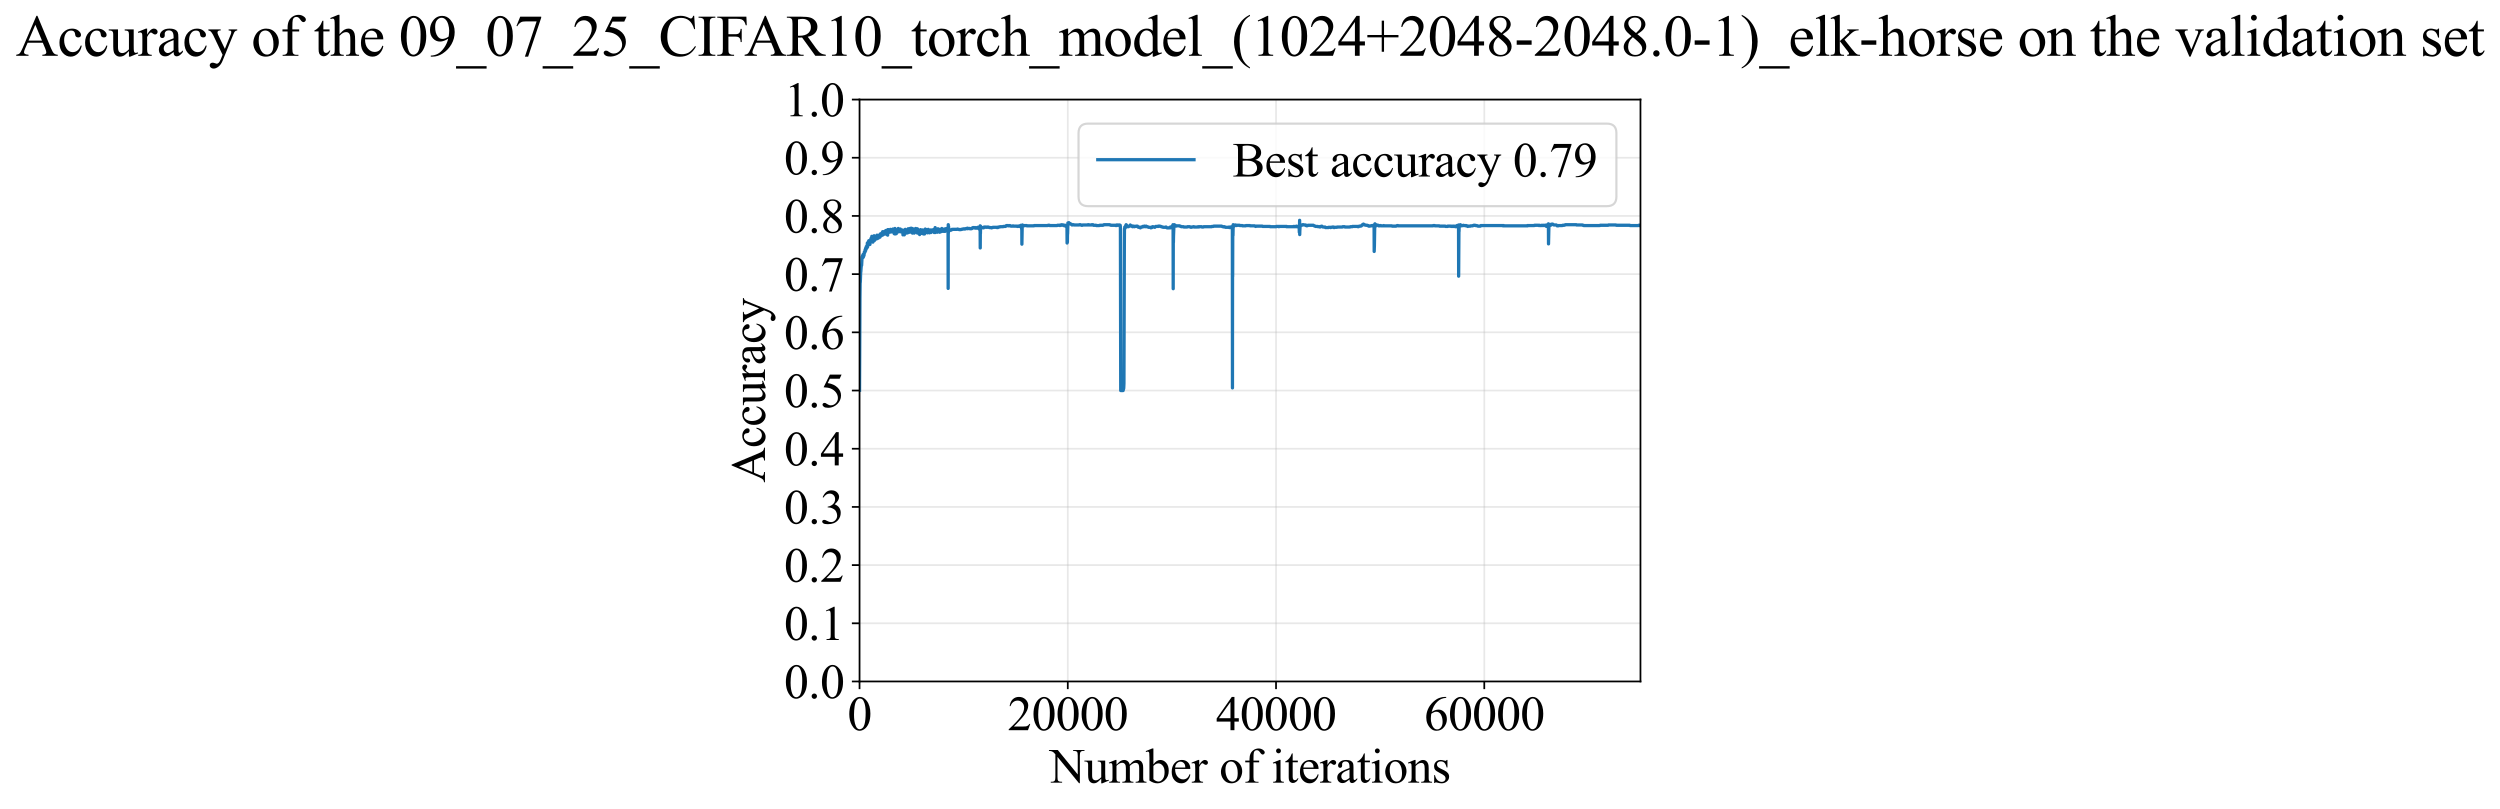 <?xml version="1.0" encoding="utf-8" standalone="no"?>
<!DOCTYPE svg PUBLIC "-//W3C//DTD SVG 1.1//EN"
  "http://www.w3.org/Graphics/SVG/1.1/DTD/svg11.dtd">
<svg xmlns:xlink="http://www.w3.org/1999/xlink" width="1143.252pt" height="369.808pt" viewBox="0 0 1143.252 369.808" xmlns="http://www.w3.org/2000/svg" version="1.1">
 <defs>
  <style type="text/css">*{stroke-linejoin: round; stroke-linecap: butt}</style>
 </defs>
 <g id="figure_1">
  <g id="patch_1">
   <path d="M -0 369.808 
L 1143.252 369.808 
L 1143.252 0 
L -0 0 
z
" style="fill: #ffffff"/>
  </g>
  <g id="axes_1">
   <g id="patch_2">
    <path d="M 393.066 311.644 
L 750.186 311.644 
L 750.186 45.532 
L 393.066 45.532 
z
" style="fill: #ffffff"/>
   </g>
   <g id="matplotlib.axis_1">
    <g id="xtick_1">
     <g id="line2d_1">
      <path d="M 393.066 311.644 
L 393.066 45.532 
" clip-path="url(#pa6ab2cc28f)" style="fill: none; stroke: #b0b0b0; stroke-opacity: 0.3; stroke-width: 0.8; stroke-linecap: square"/>
     </g>
     <g id="line2d_2">
      <defs>
       <path id="m162252f785" d="M 0 0 
L 0 3.5 
" style="stroke: #000000; stroke-width: 0.8"/>
      </defs>
      <g>
       <use xlink:href="#m162252f785" x="393.066" y="311.644" style="stroke: #000000; stroke-width: 0.8"/>
      </g>
     </g>
     <g id="text_1">
      <!-- 0 -->
      <g transform="translate(387.566 333.92) scale(0.22 -0.22)">
       <defs>
        <path id="TimesNewRomanPSMT-30" d="M 231 2094 
Q 231 2819 450 3342 
Q 669 3866 1031 4122 
Q 1313 4325 1613 4325 
Q 2100 4325 2488 3828 
Q 2972 3213 2972 2159 
Q 2972 1422 2759 906 
Q 2547 391 2217 158 
Q 1888 -75 1581 -75 
Q 975 -75 572 641 
Q 231 1244 231 2094 
z
M 844 2016 
Q 844 1141 1059 588 
Q 1238 122 1591 122 
Q 1759 122 1940 273 
Q 2122 425 2216 781 
Q 2359 1319 2359 2297 
Q 2359 3022 2209 3506 
Q 2097 3866 1919 4016 
Q 1791 4119 1609 4119 
Q 1397 4119 1231 3928 
Q 1006 3669 925 3112 
Q 844 2556 844 2016 
z
" transform="scale(0.016)"/>
       </defs>
       <use xlink:href="#TimesNewRomanPSMT-30"/>
      </g>
     </g>
    </g>
    <g id="xtick_2">
     <g id="line2d_3">
      <path d="M 488.298 311.644 
L 488.298 45.532 
" clip-path="url(#pa6ab2cc28f)" style="fill: none; stroke: #b0b0b0; stroke-opacity: 0.3; stroke-width: 0.8; stroke-linecap: square"/>
     </g>
     <g id="line2d_4">
      <g>
       <use xlink:href="#m162252f785" x="488.298" y="311.644" style="stroke: #000000; stroke-width: 0.8"/>
      </g>
     </g>
     <g id="text_2">
      <!-- 20000 -->
      <g transform="translate(460.798 333.92) scale(0.22 -0.22)">
       <defs>
        <path id="TimesNewRomanPSMT-32" d="M 2934 816 
L 2638 0 
L 138 0 
L 138 116 
Q 1241 1122 1691 1759 
Q 2141 2397 2141 2925 
Q 2141 3328 1894 3587 
Q 1647 3847 1303 3847 
Q 991 3847 742 3664 
Q 494 3481 375 3128 
L 259 3128 
Q 338 3706 661 4015 
Q 984 4325 1469 4325 
Q 1984 4325 2329 3994 
Q 2675 3663 2675 3213 
Q 2675 2891 2525 2569 
Q 2294 2063 1775 1497 
Q 997 647 803 472 
L 1909 472 
Q 2247 472 2383 497 
Q 2519 522 2628 598 
Q 2738 675 2819 816 
L 2934 816 
z
" transform="scale(0.016)"/>
       </defs>
       <use xlink:href="#TimesNewRomanPSMT-32"/>
       <use xlink:href="#TimesNewRomanPSMT-30" transform="translate(50 0)"/>
       <use xlink:href="#TimesNewRomanPSMT-30" transform="translate(100 0)"/>
       <use xlink:href="#TimesNewRomanPSMT-30" transform="translate(150 0)"/>
       <use xlink:href="#TimesNewRomanPSMT-30" transform="translate(200 0)"/>
      </g>
     </g>
    </g>
    <g id="xtick_3">
     <g id="line2d_5">
      <path d="M 583.53 311.644 
L 583.53 45.532 
" clip-path="url(#pa6ab2cc28f)" style="fill: none; stroke: #b0b0b0; stroke-opacity: 0.3; stroke-width: 0.8; stroke-linecap: square"/>
     </g>
     <g id="line2d_6">
      <g>
       <use xlink:href="#m162252f785" x="583.53" y="311.644" style="stroke: #000000; stroke-width: 0.8"/>
      </g>
     </g>
     <g id="text_3">
      <!-- 40000 -->
      <g transform="translate(556.03 333.92) scale(0.22 -0.22)">
       <defs>
        <path id="TimesNewRomanPSMT-34" d="M 2978 1563 
L 2978 1119 
L 2409 1119 
L 2409 0 
L 1894 0 
L 1894 1119 
L 100 1119 
L 100 1519 
L 2066 4325 
L 2409 4325 
L 2409 1563 
L 2978 1563 
z
M 1894 1563 
L 1894 3666 
L 406 1563 
L 1894 1563 
z
" transform="scale(0.016)"/>
       </defs>
       <use xlink:href="#TimesNewRomanPSMT-34"/>
       <use xlink:href="#TimesNewRomanPSMT-30" transform="translate(50 0)"/>
       <use xlink:href="#TimesNewRomanPSMT-30" transform="translate(100 0)"/>
       <use xlink:href="#TimesNewRomanPSMT-30" transform="translate(150 0)"/>
       <use xlink:href="#TimesNewRomanPSMT-30" transform="translate(200 0)"/>
      </g>
     </g>
    </g>
    <g id="xtick_4">
     <g id="line2d_7">
      <path d="M 678.762 311.644 
L 678.762 45.532 
" clip-path="url(#pa6ab2cc28f)" style="fill: none; stroke: #b0b0b0; stroke-opacity: 0.3; stroke-width: 0.8; stroke-linecap: square"/>
     </g>
     <g id="line2d_8">
      <g>
       <use xlink:href="#m162252f785" x="678.762" y="311.644" style="stroke: #000000; stroke-width: 0.8"/>
      </g>
     </g>
     <g id="text_4">
      <!-- 60000 -->
      <g transform="translate(651.262 333.92) scale(0.22 -0.22)">
       <defs>
        <path id="TimesNewRomanPSMT-36" d="M 2869 4325 
L 2869 4209 
Q 2456 4169 2195 4045 
Q 1934 3922 1679 3669 
Q 1425 3416 1258 3105 
Q 1091 2794 978 2366 
Q 1428 2675 1881 2675 
Q 2316 2675 2634 2325 
Q 2953 1975 2953 1425 
Q 2953 894 2631 456 
Q 2244 -75 1606 -75 
Q 1172 -75 869 213 
Q 275 772 275 1663 
Q 275 2231 503 2743 
Q 731 3256 1154 3653 
Q 1578 4050 1965 4187 
Q 2353 4325 2688 4325 
L 2869 4325 
z
M 925 2138 
Q 869 1716 869 1456 
Q 869 1156 980 804 
Q 1091 453 1309 247 
Q 1469 100 1697 100 
Q 1969 100 2183 356 
Q 2397 613 2397 1088 
Q 2397 1622 2184 2012 
Q 1972 2403 1581 2403 
Q 1463 2403 1327 2353 
Q 1191 2303 925 2138 
z
" transform="scale(0.016)"/>
       </defs>
       <use xlink:href="#TimesNewRomanPSMT-36"/>
       <use xlink:href="#TimesNewRomanPSMT-30" transform="translate(50 0)"/>
       <use xlink:href="#TimesNewRomanPSMT-30" transform="translate(100 0)"/>
       <use xlink:href="#TimesNewRomanPSMT-30" transform="translate(150 0)"/>
       <use xlink:href="#TimesNewRomanPSMT-30" transform="translate(200 0)"/>
      </g>
     </g>
    </g>
    <g id="text_5">
     <!-- Number of iterations -->
     <g transform="translate(479.984 357.902) scale(0.22 -0.22)">
      <defs>
       <path id="TimesNewRomanPSMT-4e" d="M -84 4238 
L 1066 4238 
L 3656 1059 
L 3656 3503 
Q 3656 3894 3569 3991 
Q 3453 4122 3203 4122 
L 3056 4122 
L 3056 4238 
L 4531 4238 
L 4531 4122 
L 4381 4122 
Q 4113 4122 4000 3959 
Q 3931 3859 3931 3503 
L 3931 -69 
L 3819 -69 
L 1025 3344 
L 1025 734 
Q 1025 344 1109 247 
Q 1228 116 1475 116 
L 1625 116 
L 1625 0 
L 150 0 
L 150 116 
L 297 116 
Q 569 116 681 278 
Q 750 378 750 734 
L 750 3681 
Q 566 3897 470 3965 
Q 375 4034 191 4094 
Q 100 4122 -84 4122 
L -84 4238 
z
" transform="scale(0.016)"/>
       <path id="TimesNewRomanPSMT-75" d="M 2709 2863 
L 2709 1128 
Q 2709 631 2732 520 
Q 2756 409 2807 365 
Q 2859 322 2928 322 
Q 3025 322 3147 375 
L 3191 266 
L 2334 -88 
L 2194 -88 
L 2194 519 
Q 1825 119 1631 15 
Q 1438 -88 1222 -88 
Q 981 -88 804 51 
Q 628 191 559 409 
Q 491 628 491 1028 
L 491 2306 
Q 491 2509 447 2587 
Q 403 2666 317 2708 
Q 231 2750 6 2747 
L 6 2863 
L 1009 2863 
L 1009 947 
Q 1009 547 1148 422 
Q 1288 297 1484 297 
Q 1619 297 1789 381 
Q 1959 466 2194 703 
L 2194 2325 
Q 2194 2569 2105 2655 
Q 2016 2741 1734 2747 
L 1734 2863 
L 2709 2863 
z
" transform="scale(0.016)"/>
       <path id="TimesNewRomanPSMT-6d" d="M 1050 2338 
Q 1363 2650 1419 2697 
Q 1559 2816 1721 2881 
Q 1884 2947 2044 2947 
Q 2313 2947 2506 2790 
Q 2700 2634 2766 2338 
Q 3088 2713 3309 2830 
Q 3531 2947 3766 2947 
Q 3994 2947 4170 2830 
Q 4347 2713 4450 2447 
Q 4519 2266 4519 1878 
L 4519 647 
Q 4519 378 4559 278 
Q 4591 209 4675 161 
Q 4759 113 4950 113 
L 4950 0 
L 3538 0 
L 3538 113 
L 3597 113 
Q 3781 113 3884 184 
Q 3956 234 3988 344 
Q 4000 397 4000 647 
L 4000 1878 
Q 4000 2228 3916 2372 
Q 3794 2572 3525 2572 
Q 3359 2572 3192 2489 
Q 3025 2406 2788 2181 
L 2781 2147 
L 2788 2013 
L 2788 647 
Q 2788 353 2820 281 
Q 2853 209 2943 161 
Q 3034 113 3253 113 
L 3253 0 
L 1806 0 
L 1806 113 
Q 2044 113 2133 169 
Q 2222 225 2256 338 
Q 2272 391 2272 647 
L 2272 1878 
Q 2272 2228 2169 2381 
Q 2031 2581 1784 2581 
Q 1616 2581 1450 2491 
Q 1191 2353 1050 2181 
L 1050 647 
Q 1050 366 1089 281 
Q 1128 197 1204 155 
Q 1281 113 1516 113 
L 1516 0 
L 100 0 
L 100 113 
Q 297 113 375 155 
Q 453 197 493 289 
Q 534 381 534 647 
L 534 1741 
Q 534 2213 506 2350 
Q 484 2453 437 2492 
Q 391 2531 309 2531 
Q 222 2531 100 2484 
L 53 2597 
L 916 2947 
L 1050 2947 
L 1050 2338 
z
" transform="scale(0.016)"/>
       <path id="TimesNewRomanPSMT-62" d="M 984 2369 
Q 1400 2947 1881 2947 
Q 2322 2947 2650 2570 
Q 2978 2194 2978 1541 
Q 2978 778 2472 313 
Q 2038 -88 1503 -88 
Q 1253 -88 995 3 
Q 738 94 469 275 
L 469 3241 
Q 469 3728 445 3840 
Q 422 3953 372 3993 
Q 322 4034 247 4034 
Q 159 4034 28 3984 
L -16 4094 
L 844 4444 
L 984 4444 
L 984 2369 
z
M 984 2169 
L 984 456 
Q 1144 300 1314 220 
Q 1484 141 1663 141 
Q 1947 141 2192 453 
Q 2438 766 2438 1363 
Q 2438 1913 2192 2208 
Q 1947 2503 1634 2503 
Q 1469 2503 1303 2419 
Q 1178 2356 984 2169 
z
" transform="scale(0.016)"/>
       <path id="TimesNewRomanPSMT-65" d="M 681 1784 
Q 678 1147 991 784 
Q 1303 422 1725 422 
Q 2006 422 2214 576 
Q 2422 731 2563 1106 
L 2659 1044 
Q 2594 616 2278 264 
Q 1963 -88 1488 -88 
Q 972 -88 605 314 
Q 238 716 238 1394 
Q 238 2128 614 2539 
Q 991 2950 1559 2950 
Q 2041 2950 2350 2633 
Q 2659 2316 2659 1784 
L 681 1784 
z
M 681 1966 
L 2006 1966 
Q 1991 2241 1941 2353 
Q 1863 2528 1708 2628 
Q 1553 2728 1384 2728 
Q 1125 2728 920 2526 
Q 716 2325 681 1966 
z
" transform="scale(0.016)"/>
       <path id="TimesNewRomanPSMT-72" d="M 1038 2947 
L 1038 2303 
Q 1397 2947 1775 2947 
Q 1947 2947 2059 2842 
Q 2172 2738 2172 2600 
Q 2172 2478 2090 2393 
Q 2009 2309 1897 2309 
Q 1788 2309 1652 2417 
Q 1516 2525 1450 2525 
Q 1394 2525 1328 2463 
Q 1188 2334 1038 2041 
L 1038 669 
Q 1038 431 1097 309 
Q 1138 225 1241 169 
Q 1344 113 1538 113 
L 1538 0 
L 72 0 
L 72 113 
Q 291 113 397 181 
Q 475 231 506 341 
Q 522 394 522 644 
L 522 1753 
Q 522 2253 501 2348 
Q 481 2444 426 2487 
Q 372 2531 291 2531 
Q 194 2531 72 2484 
L 41 2597 
L 906 2947 
L 1038 2947 
z
" transform="scale(0.016)"/>
       <path id="TimesNewRomanPSMT-20" transform="scale(0.016)"/>
       <path id="TimesNewRomanPSMT-6f" d="M 1600 2947 
Q 2250 2947 2644 2453 
Q 2978 2031 2978 1484 
Q 2978 1100 2793 706 
Q 2609 313 2286 112 
Q 1963 -88 1566 -88 
Q 919 -88 538 428 
Q 216 863 216 1403 
Q 216 1797 411 2186 
Q 606 2575 925 2761 
Q 1244 2947 1600 2947 
z
M 1503 2744 
Q 1338 2744 1170 2645 
Q 1003 2547 900 2300 
Q 797 2053 797 1666 
Q 797 1041 1045 587 
Q 1294 134 1700 134 
Q 2003 134 2200 384 
Q 2397 634 2397 1244 
Q 2397 2006 2069 2444 
Q 1847 2744 1503 2744 
z
" transform="scale(0.016)"/>
       <path id="TimesNewRomanPSMT-66" d="M 1319 2638 
L 1319 756 
Q 1319 356 1406 250 
Q 1522 113 1716 113 
L 1975 113 
L 1975 0 
L 266 0 
L 266 113 
L 394 113 
Q 519 113 622 175 
Q 725 238 764 344 
Q 803 450 803 756 
L 803 2638 
L 247 2638 
L 247 2863 
L 803 2863 
L 803 3050 
Q 803 3478 940 3775 
Q 1078 4072 1361 4255 
Q 1644 4438 1997 4438 
Q 2325 4438 2600 4225 
Q 2781 4084 2781 3909 
Q 2781 3816 2700 3733 
Q 2619 3650 2525 3650 
Q 2453 3650 2373 3701 
Q 2294 3753 2178 3923 
Q 2063 4094 1966 4153 
Q 1869 4213 1750 4213 
Q 1606 4213 1506 4136 
Q 1406 4059 1362 3898 
Q 1319 3738 1319 3069 
L 1319 2863 
L 2056 2863 
L 2056 2638 
L 1319 2638 
z
" transform="scale(0.016)"/>
       <path id="TimesNewRomanPSMT-69" d="M 928 4444 
Q 1059 4444 1151 4351 
Q 1244 4259 1244 4128 
Q 1244 3997 1151 3903 
Q 1059 3809 928 3809 
Q 797 3809 703 3903 
Q 609 3997 609 4128 
Q 609 4259 701 4351 
Q 794 4444 928 4444 
z
M 1188 2947 
L 1188 647 
Q 1188 378 1227 289 
Q 1266 200 1342 156 
Q 1419 113 1622 113 
L 1622 0 
L 231 0 
L 231 113 
Q 441 113 512 153 
Q 584 194 626 287 
Q 669 381 669 647 
L 669 1750 
Q 669 2216 641 2353 
Q 619 2453 572 2492 
Q 525 2531 444 2531 
Q 356 2531 231 2484 
L 188 2597 
L 1050 2947 
L 1188 2947 
z
" transform="scale(0.016)"/>
       <path id="TimesNewRomanPSMT-74" d="M 1031 3803 
L 1031 2863 
L 1700 2863 
L 1700 2644 
L 1031 2644 
L 1031 788 
Q 1031 509 1111 412 
Q 1191 316 1316 316 
Q 1419 316 1516 380 
Q 1613 444 1666 569 
L 1788 569 
Q 1678 263 1478 108 
Q 1278 -47 1066 -47 
Q 922 -47 784 33 
Q 647 113 581 261 
Q 516 409 516 719 
L 516 2644 
L 63 2644 
L 63 2747 
Q 234 2816 414 2980 
Q 594 3144 734 3369 
Q 806 3488 934 3803 
L 1031 3803 
z
" transform="scale(0.016)"/>
       <path id="TimesNewRomanPSMT-61" d="M 1822 413 
Q 1381 72 1269 19 
Q 1100 -59 909 -59 
Q 613 -59 420 144 
Q 228 347 228 678 
Q 228 888 322 1041 
Q 450 1253 767 1440 
Q 1084 1628 1822 1897 
L 1822 2009 
Q 1822 2438 1686 2597 
Q 1550 2756 1291 2756 
Q 1094 2756 978 2650 
Q 859 2544 859 2406 
L 866 2225 
Q 866 2081 792 2003 
Q 719 1925 600 1925 
Q 484 1925 411 2006 
Q 338 2088 338 2228 
Q 338 2497 613 2722 
Q 888 2947 1384 2947 
Q 1766 2947 2009 2819 
Q 2194 2722 2281 2516 
Q 2338 2381 2338 1966 
L 2338 994 
Q 2338 584 2353 492 
Q 2369 400 2405 369 
Q 2441 338 2488 338 
Q 2538 338 2575 359 
Q 2641 400 2828 588 
L 2828 413 
Q 2478 -56 2159 -56 
Q 2006 -56 1915 50 
Q 1825 156 1822 413 
z
M 1822 616 
L 1822 1706 
Q 1350 1519 1213 1441 
Q 966 1303 859 1153 
Q 753 1003 753 825 
Q 753 600 887 451 
Q 1022 303 1197 303 
Q 1434 303 1822 616 
z
" transform="scale(0.016)"/>
       <path id="TimesNewRomanPSMT-6e" d="M 1034 2341 
Q 1538 2947 1994 2947 
Q 2228 2947 2397 2830 
Q 2566 2713 2666 2444 
Q 2734 2256 2734 1869 
L 2734 647 
Q 2734 375 2778 278 
Q 2813 200 2889 156 
Q 2966 113 3172 113 
L 3172 0 
L 1756 0 
L 1756 113 
L 1816 113 
Q 2016 113 2095 173 
Q 2175 234 2206 353 
Q 2219 400 2219 647 
L 2219 1819 
Q 2219 2209 2117 2386 
Q 2016 2563 1775 2563 
Q 1403 2563 1034 2156 
L 1034 647 
Q 1034 356 1069 288 
Q 1113 197 1189 155 
Q 1266 113 1500 113 
L 1500 0 
L 84 0 
L 84 113 
L 147 113 
Q 366 113 442 223 
Q 519 334 519 647 
L 519 1709 
Q 519 2225 495 2337 
Q 472 2450 423 2490 
Q 375 2531 294 2531 
Q 206 2531 84 2484 
L 38 2597 
L 900 2947 
L 1034 2947 
L 1034 2341 
z
" transform="scale(0.016)"/>
       <path id="TimesNewRomanPSMT-73" d="M 2050 2947 
L 2050 1972 
L 1947 1972 
Q 1828 2431 1642 2597 
Q 1456 2763 1169 2763 
Q 950 2763 815 2647 
Q 681 2531 681 2391 
Q 681 2216 781 2091 
Q 878 1963 1175 1819 
L 1631 1597 
Q 2266 1288 2266 781 
Q 2266 391 1970 151 
Q 1675 -88 1309 -88 
Q 1047 -88 709 6 
Q 606 38 541 38 
Q 469 38 428 -44 
L 325 -44 
L 325 978 
L 428 978 
Q 516 541 762 319 
Q 1009 97 1316 97 
Q 1531 97 1667 223 
Q 1803 350 1803 528 
Q 1803 744 1651 891 
Q 1500 1038 1047 1263 
Q 594 1488 453 1669 
Q 313 1847 313 2119 
Q 313 2472 555 2709 
Q 797 2947 1181 2947 
Q 1350 2947 1591 2875 
Q 1750 2828 1803 2828 
Q 1853 2828 1881 2850 
Q 1909 2872 1947 2947 
L 2050 2947 
z
" transform="scale(0.016)"/>
      </defs>
      <use xlink:href="#TimesNewRomanPSMT-4e"/>
      <use xlink:href="#TimesNewRomanPSMT-75" transform="translate(72.217 0)"/>
      <use xlink:href="#TimesNewRomanPSMT-6d" transform="translate(122.217 0)"/>
      <use xlink:href="#TimesNewRomanPSMT-62" transform="translate(200 0)"/>
      <use xlink:href="#TimesNewRomanPSMT-65" transform="translate(250 0)"/>
      <use xlink:href="#TimesNewRomanPSMT-72" transform="translate(294.385 0)"/>
      <use xlink:href="#TimesNewRomanPSMT-20" transform="translate(327.686 0)"/>
      <use xlink:href="#TimesNewRomanPSMT-6f" transform="translate(352.686 0)"/>
      <use xlink:href="#TimesNewRomanPSMT-66" transform="translate(402.686 0)"/>
      <use xlink:href="#TimesNewRomanPSMT-20" transform="translate(435.986 0)"/>
      <use xlink:href="#TimesNewRomanPSMT-69" transform="translate(460.986 0)"/>
      <use xlink:href="#TimesNewRomanPSMT-74" transform="translate(488.77 0)"/>
      <use xlink:href="#TimesNewRomanPSMT-65" transform="translate(516.553 0)"/>
      <use xlink:href="#TimesNewRomanPSMT-72" transform="translate(560.938 0)"/>
      <use xlink:href="#TimesNewRomanPSMT-61" transform="translate(594.238 0)"/>
      <use xlink:href="#TimesNewRomanPSMT-74" transform="translate(638.623 0)"/>
      <use xlink:href="#TimesNewRomanPSMT-69" transform="translate(666.406 0)"/>
      <use xlink:href="#TimesNewRomanPSMT-6f" transform="translate(694.189 0)"/>
      <use xlink:href="#TimesNewRomanPSMT-6e" transform="translate(744.189 0)"/>
      <use xlink:href="#TimesNewRomanPSMT-73" transform="translate(794.189 0)"/>
     </g>
    </g>
   </g>
   <g id="matplotlib.axis_2">
    <g id="ytick_1">
     <g id="line2d_9">
      <path d="M 393.066 311.644 
L 750.186 311.644 
" clip-path="url(#pa6ab2cc28f)" style="fill: none; stroke: #b0b0b0; stroke-opacity: 0.3; stroke-width: 0.8; stroke-linecap: square"/>
     </g>
     <g id="line2d_10">
      <defs>
       <path id="m6e26344bb4" d="M 0 0 
L -3.5 0 
" style="stroke: #000000; stroke-width: 0.8"/>
      </defs>
      <g>
       <use xlink:href="#m6e26344bb4" x="393.066" y="311.644" style="stroke: #000000; stroke-width: 0.8"/>
      </g>
     </g>
     <g id="text_6">
      <!-- 0.0 -->
      <g transform="translate(358.566 319.282) scale(0.22 -0.22)">
       <defs>
        <path id="TimesNewRomanPSMT-2e" d="M 800 606 
Q 947 606 1047 504 
Q 1147 403 1147 259 
Q 1147 116 1045 14 
Q 944 -88 800 -88 
Q 656 -88 554 14 
Q 453 116 453 259 
Q 453 406 554 506 
Q 656 606 800 606 
z
" transform="scale(0.016)"/>
       </defs>
       <use xlink:href="#TimesNewRomanPSMT-30"/>
       <use xlink:href="#TimesNewRomanPSMT-2e" transform="translate(50 0)"/>
       <use xlink:href="#TimesNewRomanPSMT-30" transform="translate(75 0)"/>
      </g>
     </g>
    </g>
    <g id="ytick_2">
     <g id="line2d_11">
      <path d="M 393.066 285.032 
L 750.186 285.032 
" clip-path="url(#pa6ab2cc28f)" style="fill: none; stroke: #b0b0b0; stroke-opacity: 0.3; stroke-width: 0.8; stroke-linecap: square"/>
     </g>
     <g id="line2d_12">
      <g>
       <use xlink:href="#m6e26344bb4" x="393.066" y="285.032" style="stroke: #000000; stroke-width: 0.8"/>
      </g>
     </g>
     <g id="text_7">
      <!-- 0.1 -->
      <g transform="translate(358.566 292.67) scale(0.22 -0.22)">
       <defs>
        <path id="TimesNewRomanPSMT-31" d="M 750 3822 
L 1781 4325 
L 1884 4325 
L 1884 747 
Q 1884 391 1914 303 
Q 1944 216 2037 169 
Q 2131 122 2419 116 
L 2419 0 
L 825 0 
L 825 116 
Q 1125 122 1212 167 
Q 1300 213 1334 289 
Q 1369 366 1369 747 
L 1369 3034 
Q 1369 3497 1338 3628 
Q 1316 3728 1258 3775 
Q 1200 3822 1119 3822 
Q 1003 3822 797 3725 
L 750 3822 
z
" transform="scale(0.016)"/>
       </defs>
       <use xlink:href="#TimesNewRomanPSMT-30"/>
       <use xlink:href="#TimesNewRomanPSMT-2e" transform="translate(50 0)"/>
       <use xlink:href="#TimesNewRomanPSMT-31" transform="translate(75 0)"/>
      </g>
     </g>
    </g>
    <g id="ytick_3">
     <g id="line2d_13">
      <path d="M 393.066 258.421 
L 750.186 258.421 
" clip-path="url(#pa6ab2cc28f)" style="fill: none; stroke: #b0b0b0; stroke-opacity: 0.3; stroke-width: 0.8; stroke-linecap: square"/>
     </g>
     <g id="line2d_14">
      <g>
       <use xlink:href="#m6e26344bb4" x="393.066" y="258.421" style="stroke: #000000; stroke-width: 0.8"/>
      </g>
     </g>
     <g id="text_8">
      <!-- 0.2 -->
      <g transform="translate(358.566 266.059) scale(0.22 -0.22)">
       <use xlink:href="#TimesNewRomanPSMT-30"/>
       <use xlink:href="#TimesNewRomanPSMT-2e" transform="translate(50 0)"/>
       <use xlink:href="#TimesNewRomanPSMT-32" transform="translate(75 0)"/>
      </g>
     </g>
    </g>
    <g id="ytick_4">
     <g id="line2d_15">
      <path d="M 393.066 231.81 
L 750.186 231.81 
" clip-path="url(#pa6ab2cc28f)" style="fill: none; stroke: #b0b0b0; stroke-opacity: 0.3; stroke-width: 0.8; stroke-linecap: square"/>
     </g>
     <g id="line2d_16">
      <g>
       <use xlink:href="#m6e26344bb4" x="393.066" y="231.81" style="stroke: #000000; stroke-width: 0.8"/>
      </g>
     </g>
     <g id="text_9">
      <!-- 0.3 -->
      <g transform="translate(358.566 239.448) scale(0.22 -0.22)">
       <defs>
        <path id="TimesNewRomanPSMT-33" d="M 325 3431 
Q 506 3859 782 4092 
Q 1059 4325 1472 4325 
Q 1981 4325 2253 3994 
Q 2459 3747 2459 3466 
Q 2459 3003 1878 2509 
Q 2269 2356 2469 2072 
Q 2669 1788 2669 1403 
Q 2669 853 2319 450 
Q 1863 -75 997 -75 
Q 569 -75 414 31 
Q 259 138 259 259 
Q 259 350 332 419 
Q 406 488 509 488 
Q 588 488 669 463 
Q 722 447 909 348 
Q 1097 250 1169 231 
Q 1284 197 1416 197 
Q 1734 197 1970 444 
Q 2206 691 2206 1028 
Q 2206 1275 2097 1509 
Q 2016 1684 1919 1775 
Q 1784 1900 1550 2001 
Q 1316 2103 1072 2103 
L 972 2103 
L 972 2197 
Q 1219 2228 1467 2375 
Q 1716 2522 1828 2728 
Q 1941 2934 1941 3181 
Q 1941 3503 1739 3701 
Q 1538 3900 1238 3900 
Q 753 3900 428 3381 
L 325 3431 
z
" transform="scale(0.016)"/>
       </defs>
       <use xlink:href="#TimesNewRomanPSMT-30"/>
       <use xlink:href="#TimesNewRomanPSMT-2e" transform="translate(50 0)"/>
       <use xlink:href="#TimesNewRomanPSMT-33" transform="translate(75 0)"/>
      </g>
     </g>
    </g>
    <g id="ytick_5">
     <g id="line2d_17">
      <path d="M 393.066 205.199 
L 750.186 205.199 
" clip-path="url(#pa6ab2cc28f)" style="fill: none; stroke: #b0b0b0; stroke-opacity: 0.3; stroke-width: 0.8; stroke-linecap: square"/>
     </g>
     <g id="line2d_18">
      <g>
       <use xlink:href="#m6e26344bb4" x="393.066" y="205.199" style="stroke: #000000; stroke-width: 0.8"/>
      </g>
     </g>
     <g id="text_10">
      <!-- 0.4 -->
      <g transform="translate(358.566 212.837) scale(0.22 -0.22)">
       <use xlink:href="#TimesNewRomanPSMT-30"/>
       <use xlink:href="#TimesNewRomanPSMT-2e" transform="translate(50 0)"/>
       <use xlink:href="#TimesNewRomanPSMT-34" transform="translate(75 0)"/>
      </g>
     </g>
    </g>
    <g id="ytick_6">
     <g id="line2d_19">
      <path d="M 393.066 178.588 
L 750.186 178.588 
" clip-path="url(#pa6ab2cc28f)" style="fill: none; stroke: #b0b0b0; stroke-opacity: 0.3; stroke-width: 0.8; stroke-linecap: square"/>
     </g>
     <g id="line2d_20">
      <g>
       <use xlink:href="#m6e26344bb4" x="393.066" y="178.588" style="stroke: #000000; stroke-width: 0.8"/>
      </g>
     </g>
     <g id="text_11">
      <!-- 0.5 -->
      <g transform="translate(358.566 186.226) scale(0.22 -0.22)">
       <defs>
        <path id="TimesNewRomanPSMT-35" d="M 2778 4238 
L 2534 3706 
L 1259 3706 
L 981 3138 
Q 1809 3016 2294 2522 
Q 2709 2097 2709 1522 
Q 2709 1188 2573 903 
Q 2438 619 2231 419 
Q 2025 219 1772 97 
Q 1413 -75 1034 -75 
Q 653 -75 479 54 
Q 306 184 306 341 
Q 306 428 378 495 
Q 450 563 559 563 
Q 641 563 702 538 
Q 763 513 909 409 
Q 1144 247 1384 247 
Q 1750 247 2026 523 
Q 2303 800 2303 1197 
Q 2303 1581 2056 1914 
Q 1809 2247 1375 2428 
Q 1034 2569 447 2591 
L 1259 4238 
L 2778 4238 
z
" transform="scale(0.016)"/>
       </defs>
       <use xlink:href="#TimesNewRomanPSMT-30"/>
       <use xlink:href="#TimesNewRomanPSMT-2e" transform="translate(50 0)"/>
       <use xlink:href="#TimesNewRomanPSMT-35" transform="translate(75 0)"/>
      </g>
     </g>
    </g>
    <g id="ytick_7">
     <g id="line2d_21">
      <path d="M 393.066 151.976 
L 750.186 151.976 
" clip-path="url(#pa6ab2cc28f)" style="fill: none; stroke: #b0b0b0; stroke-opacity: 0.3; stroke-width: 0.8; stroke-linecap: square"/>
     </g>
     <g id="line2d_22">
      <g>
       <use xlink:href="#m6e26344bb4" x="393.066" y="151.976" style="stroke: #000000; stroke-width: 0.8"/>
      </g>
     </g>
     <g id="text_12">
      <!-- 0.6 -->
      <g transform="translate(358.566 159.614) scale(0.22 -0.22)">
       <use xlink:href="#TimesNewRomanPSMT-30"/>
       <use xlink:href="#TimesNewRomanPSMT-2e" transform="translate(50 0)"/>
       <use xlink:href="#TimesNewRomanPSMT-36" transform="translate(75 0)"/>
      </g>
     </g>
    </g>
    <g id="ytick_8">
     <g id="line2d_23">
      <path d="M 393.066 125.365 
L 750.186 125.365 
" clip-path="url(#pa6ab2cc28f)" style="fill: none; stroke: #b0b0b0; stroke-opacity: 0.3; stroke-width: 0.8; stroke-linecap: square"/>
     </g>
     <g id="line2d_24">
      <g>
       <use xlink:href="#m6e26344bb4" x="393.066" y="125.365" style="stroke: #000000; stroke-width: 0.8"/>
      </g>
     </g>
     <g id="text_13">
      <!-- 0.7 -->
      <g transform="translate(358.566 133.003) scale(0.22 -0.22)">
       <defs>
        <path id="TimesNewRomanPSMT-37" d="M 644 4238 
L 2916 4238 
L 2916 4119 
L 1503 -88 
L 1153 -88 
L 2419 3728 
L 1253 3728 
Q 900 3728 750 3644 
Q 488 3500 328 3200 
L 238 3234 
L 644 4238 
z
" transform="scale(0.016)"/>
       </defs>
       <use xlink:href="#TimesNewRomanPSMT-30"/>
       <use xlink:href="#TimesNewRomanPSMT-2e" transform="translate(50 0)"/>
       <use xlink:href="#TimesNewRomanPSMT-37" transform="translate(75 0)"/>
      </g>
     </g>
    </g>
    <g id="ytick_9">
     <g id="line2d_25">
      <path d="M 393.066 98.754 
L 750.186 98.754 
" clip-path="url(#pa6ab2cc28f)" style="fill: none; stroke: #b0b0b0; stroke-opacity: 0.3; stroke-width: 0.8; stroke-linecap: square"/>
     </g>
     <g id="line2d_26">
      <g>
       <use xlink:href="#m6e26344bb4" x="393.066" y="98.754" style="stroke: #000000; stroke-width: 0.8"/>
      </g>
     </g>
     <g id="text_14">
      <!-- 0.8 -->
      <g transform="translate(358.566 106.392) scale(0.22 -0.22)">
       <defs>
        <path id="TimesNewRomanPSMT-38" d="M 1228 2134 
Q 725 2547 579 2797 
Q 434 3047 434 3316 
Q 434 3728 753 4026 
Q 1072 4325 1600 4325 
Q 2113 4325 2425 4047 
Q 2738 3769 2738 3413 
Q 2738 3175 2569 2928 
Q 2400 2681 1866 2347 
Q 2416 1922 2594 1678 
Q 2831 1359 2831 1006 
Q 2831 559 2490 242 
Q 2150 -75 1597 -75 
Q 994 -75 656 303 
Q 388 606 388 966 
Q 388 1247 577 1523 
Q 766 1800 1228 2134 
z
M 1719 2469 
Q 2094 2806 2194 3001 
Q 2294 3197 2294 3444 
Q 2294 3772 2109 3958 
Q 1925 4144 1606 4144 
Q 1288 4144 1088 3959 
Q 888 3775 888 3528 
Q 888 3366 970 3203 
Q 1053 3041 1206 2894 
L 1719 2469 
z
M 1375 2016 
Q 1116 1797 991 1539 
Q 866 1281 866 981 
Q 866 578 1086 336 
Q 1306 94 1647 94 
Q 1984 94 2187 284 
Q 2391 475 2391 747 
Q 2391 972 2272 1150 
Q 2050 1481 1375 2016 
z
" transform="scale(0.016)"/>
       </defs>
       <use xlink:href="#TimesNewRomanPSMT-30"/>
       <use xlink:href="#TimesNewRomanPSMT-2e" transform="translate(50 0)"/>
       <use xlink:href="#TimesNewRomanPSMT-38" transform="translate(75 0)"/>
      </g>
     </g>
    </g>
    <g id="ytick_10">
     <g id="line2d_27">
      <path d="M 393.066 72.143 
L 750.186 72.143 
" clip-path="url(#pa6ab2cc28f)" style="fill: none; stroke: #b0b0b0; stroke-opacity: 0.3; stroke-width: 0.8; stroke-linecap: square"/>
     </g>
     <g id="line2d_28">
      <g>
       <use xlink:href="#m6e26344bb4" x="393.066" y="72.143" style="stroke: #000000; stroke-width: 0.8"/>
      </g>
     </g>
     <g id="text_15">
      <!-- 0.9 -->
      <g transform="translate(358.566 79.781) scale(0.22 -0.22)">
       <defs>
        <path id="TimesNewRomanPSMT-39" d="M 338 -88 
L 338 28 
Q 744 34 1094 217 
Q 1444 400 1770 856 
Q 2097 1313 2225 1859 
Q 1734 1544 1338 1544 
Q 891 1544 572 1889 
Q 253 2234 253 2806 
Q 253 3363 572 3797 
Q 956 4325 1575 4325 
Q 2097 4325 2469 3894 
Q 2925 3359 2925 2575 
Q 2925 1869 2578 1258 
Q 2231 647 1613 244 
Q 1109 -88 516 -88 
L 338 -88 
z
M 2275 2091 
Q 2331 2497 2331 2741 
Q 2331 3044 2228 3395 
Q 2125 3747 1936 3934 
Q 1747 4122 1506 4122 
Q 1228 4122 1018 3872 
Q 809 3622 809 3128 
Q 809 2469 1088 2097 
Q 1291 1828 1588 1828 
Q 1731 1828 1928 1897 
Q 2125 1966 2275 2091 
z
" transform="scale(0.016)"/>
       </defs>
       <use xlink:href="#TimesNewRomanPSMT-30"/>
       <use xlink:href="#TimesNewRomanPSMT-2e" transform="translate(50 0)"/>
       <use xlink:href="#TimesNewRomanPSMT-39" transform="translate(75 0)"/>
      </g>
     </g>
    </g>
    <g id="ytick_11">
     <g id="line2d_29">
      <path d="M 393.066 45.532 
L 750.186 45.532 
" clip-path="url(#pa6ab2cc28f)" style="fill: none; stroke: #b0b0b0; stroke-opacity: 0.3; stroke-width: 0.8; stroke-linecap: square"/>
     </g>
     <g id="line2d_30">
      <g>
       <use xlink:href="#m6e26344bb4" x="393.066" y="45.532" style="stroke: #000000; stroke-width: 0.8"/>
      </g>
     </g>
     <g id="text_16">
      <!-- 1.0 -->
      <g transform="translate(358.566 53.17) scale(0.22 -0.22)">
       <use xlink:href="#TimesNewRomanPSMT-31"/>
       <use xlink:href="#TimesNewRomanPSMT-2e" transform="translate(50 0)"/>
       <use xlink:href="#TimesNewRomanPSMT-30" transform="translate(75 0)"/>
      </g>
     </g>
    </g>
    <g id="text_17">
     <!-- Accuracy -->
     <g transform="translate(349.819 220.726) rotate(-90) scale(0.22 -0.22)">
      <defs>
       <path id="TimesNewRomanPSMT-41" d="M 2928 1419 
L 1288 1419 
L 1000 750 
Q 894 503 894 381 
Q 894 284 986 211 
Q 1078 138 1384 116 
L 1384 0 
L 50 0 
L 50 116 
Q 316 163 394 238 
Q 553 388 747 847 
L 2238 4334 
L 2347 4334 
L 3822 809 
Q 4000 384 4145 257 
Q 4291 131 4550 116 
L 4550 0 
L 2878 0 
L 2878 116 
Q 3131 128 3220 200 
Q 3309 272 3309 375 
Q 3309 513 3184 809 
L 2928 1419 
z
M 2841 1650 
L 2122 3363 
L 1384 1650 
L 2841 1650 
z
" transform="scale(0.016)"/>
       <path id="TimesNewRomanPSMT-63" d="M 2631 1088 
Q 2516 522 2178 217 
Q 1841 -88 1431 -88 
Q 944 -88 581 321 
Q 219 731 219 1428 
Q 219 2103 620 2525 
Q 1022 2947 1584 2947 
Q 2006 2947 2278 2723 
Q 2550 2500 2550 2259 
Q 2550 2141 2473 2067 
Q 2397 1994 2259 1994 
Q 2075 1994 1981 2113 
Q 1928 2178 1911 2362 
Q 1894 2547 1784 2644 
Q 1675 2738 1481 2738 
Q 1169 2738 978 2506 
Q 725 2200 725 1697 
Q 725 1184 976 792 
Q 1228 400 1656 400 
Q 1963 400 2206 609 
Q 2378 753 2541 1131 
L 2631 1088 
z
" transform="scale(0.016)"/>
       <path id="TimesNewRomanPSMT-79" d="M 38 2863 
L 1372 2863 
L 1372 2747 
L 1306 2747 
Q 1166 2747 1095 2686 
Q 1025 2625 1025 2534 
Q 1025 2413 1128 2197 
L 1825 753 
L 2466 2334 
Q 2519 2463 2519 2588 
Q 2519 2644 2497 2672 
Q 2472 2706 2419 2726 
Q 2366 2747 2231 2747 
L 2231 2863 
L 3163 2863 
L 3163 2747 
Q 3047 2734 2984 2696 
Q 2922 2659 2847 2556 
Q 2819 2513 2741 2316 
L 1575 -541 
Q 1406 -956 1132 -1168 
Q 859 -1381 606 -1381 
Q 422 -1381 303 -1275 
Q 184 -1169 184 -1031 
Q 184 -900 270 -820 
Q 356 -741 506 -741 
Q 609 -741 788 -809 
Q 913 -856 944 -856 
Q 1038 -856 1148 -759 
Q 1259 -663 1372 -384 
L 1575 113 
L 547 2272 
Q 500 2369 397 2513 
Q 319 2622 269 2659 
Q 197 2709 38 2747 
L 38 2863 
z
" transform="scale(0.016)"/>
      </defs>
      <use xlink:href="#TimesNewRomanPSMT-41"/>
      <use xlink:href="#TimesNewRomanPSMT-63" transform="translate(72.217 0)"/>
      <use xlink:href="#TimesNewRomanPSMT-63" transform="translate(116.602 0)"/>
      <use xlink:href="#TimesNewRomanPSMT-75" transform="translate(160.986 0)"/>
      <use xlink:href="#TimesNewRomanPSMT-72" transform="translate(210.986 0)"/>
      <use xlink:href="#TimesNewRomanPSMT-61" transform="translate(244.287 0)"/>
      <use xlink:href="#TimesNewRomanPSMT-63" transform="translate(288.672 0)"/>
      <use xlink:href="#TimesNewRomanPSMT-79" transform="translate(333.057 0)"/>
     </g>
    </g>
   </g>
   <g id="line2d_31">
    <path d="M 393.066 178.454 
L 393.256 136.143 
L 393.352 128.691 
L 393.399 129.224 
L 393.447 128.425 
L 393.59 124.301 
L 393.637 124.434 
L 393.828 121.906 
L 393.923 121.24 
L 393.971 121.373 
L 394.018 121.373 
L 394.209 117.781 
L 394.256 117.382 
L 394.304 117.648 
L 394.352 117.781 
L 394.447 116.85 
L 394.494 117.914 
L 394.542 117.781 
L 394.733 116.317 
L 394.78 117.648 
L 394.875 117.249 
L 395.018 116.85 
L 395.114 116.85 
L 395.256 115.253 
L 395.352 115.652 
L 395.447 114.987 
L 395.495 115.386 
L 395.637 114.188 
L 395.685 114.987 
L 395.733 114.321 
L 395.828 113.656 
L 395.876 114.588 
L 395.923 113.39 
L 395.971 113.656 
L 396.018 113.523 
L 396.066 113.39 
L 396.114 113.523 
L 396.161 112.725 
L 396.209 113.523 
L 396.257 113.656 
L 396.447 112.725 
L 396.495 112.725 
L 396.542 113.257 
L 396.637 111.128 
L 396.685 111.527 
L 396.78 112.858 
L 396.923 110.995 
L 397.066 111.527 
L 397.114 110.463 
L 397.161 111.261 
L 397.304 110.064 
L 397.447 111.128 
L 397.59 110.197 
L 397.638 110.064 
L 397.828 111.793 
L 397.971 110.064 
L 398.066 109.798 
L 398.209 110.33 
L 398.257 109.132 
L 398.304 109.398 
L 398.352 109.798 
L 398.4 108.866 
L 398.447 109.931 
L 398.495 110.463 
L 398.685 108.068 
L 398.876 109.531 
L 398.923 108.467 
L 398.971 109.398 
L 399.066 108.467 
L 399.114 109.132 
L 399.161 110.729 
L 399.209 108.866 
L 399.257 109.132 
L 399.304 108.467 
L 399.352 108.6 
L 399.447 108.999 
L 399.495 109.931 
L 399.542 108.334 
L 399.638 108.467 
L 399.733 107.802 
L 399.828 110.064 
L 399.876 109.398 
L 400.019 108.201 
L 400.066 108.467 
L 400.114 108.467 
L 400.209 108.866 
L 400.304 109.531 
L 400.4 108.467 
L 400.447 108.733 
L 400.495 108.6 
L 400.638 108.999 
L 400.685 108.866 
L 400.828 108.068 
L 400.876 108.999 
L 400.923 108.733 
L 401.066 107.536 
L 401.209 109.132 
L 401.257 107.935 
L 401.352 108.201 
L 401.543 108.6 
L 401.638 107.802 
L 401.685 108.866 
L 401.733 108.068 
L 401.781 108.201 
L 401.876 107.802 
L 401.971 108.467 
L 402.114 107.536 
L 402.162 107.669 
L 402.209 108.334 
L 402.257 108.068 
L 402.352 107.935 
L 402.4 108.467 
L 402.447 107.935 
L 402.495 107.003 
L 402.59 107.269 
L 402.638 107.802 
L 402.686 107.269 
L 402.781 107.269 
L 402.828 107.403 
L 402.876 107.269 
L 402.924 107.269 
L 402.971 107.136 
L 403.019 107.802 
L 403.067 107.403 
L 403.114 107.269 
L 403.162 106.604 
L 403.209 107.669 
L 403.257 107.403 
L 403.4 107.003 
L 403.447 107.136 
L 403.495 106.338 
L 403.543 107.003 
L 403.59 107.536 
L 403.638 105.939 
L 403.686 106.87 
L 403.924 106.072 
L 404.019 107.269 
L 404.067 105.939 
L 404.114 106.604 
L 404.162 106.604 
L 404.209 106.737 
L 404.352 106.072 
L 404.4 107.003 
L 404.448 106.205 
L 404.543 106.072 
L 404.686 107.003 
L 404.781 105.673 
L 404.829 106.072 
L 404.876 106.338 
L 404.924 105.54 
L 404.971 106.338 
L 405.067 106.338 
L 405.114 105.407 
L 405.162 106.338 
L 405.305 106.471 
L 405.448 106.205 
L 405.495 106.338 
L 405.543 107.269 
L 405.638 105.407 
L 405.686 106.072 
L 405.733 105.939 
L 405.781 106.338 
L 405.829 106.072 
L 405.876 106.072 
L 405.924 107.536 
L 405.971 105.008 
L 406.067 105.806 
L 406.114 105.939 
L 406.305 105.008 
L 406.4 105.673 
L 406.448 105.54 
L 406.495 105.54 
L 406.543 105.274 
L 406.686 106.072 
L 406.829 106.205 
L 406.924 106.205 
L 407.019 105.008 
L 407.067 105.407 
L 407.21 104.874 
L 407.257 105.008 
L 407.353 105.806 
L 407.4 105.274 
L 407.448 105.141 
L 407.543 105.54 
L 407.638 105.008 
L 407.686 106.072 
L 407.733 105.806 
L 407.829 105.008 
L 407.876 105.274 
L 407.924 105.141 
L 408.067 106.072 
L 408.114 105.939 
L 408.305 104.741 
L 408.4 105.407 
L 408.448 104.741 
L 408.495 104.874 
L 408.543 105.939 
L 408.591 105.806 
L 408.638 105.008 
L 408.686 105.673 
L 408.829 105.806 
L 408.924 106.87 
L 409.067 105.141 
L 409.115 105.673 
L 409.162 105.54 
L 409.257 104.475 
L 409.305 107.003 
L 409.353 105.274 
L 409.4 105.673 
L 409.496 105.54 
L 409.686 105.008 
L 409.829 105.673 
L 409.877 106.87 
L 409.924 105.673 
L 409.972 105.673 
L 410.019 105.141 
L 410.067 105.673 
L 410.115 105.673 
L 410.21 105.141 
L 410.257 105.806 
L 410.353 105.673 
L 410.448 105.673 
L 410.543 105.54 
L 410.734 106.072 
L 410.781 104.475 
L 410.829 105.806 
L 410.877 105.673 
L 410.924 105.806 
L 410.972 105.939 
L 411.162 105.274 
L 411.21 105.274 
L 411.305 105.806 
L 411.353 105.673 
L 411.4 105.939 
L 411.448 105.673 
L 411.496 105.407 
L 411.543 105.54 
L 411.686 105.939 
L 411.734 104.741 
L 411.781 105.54 
L 411.829 105.407 
L 411.972 105.806 
L 412.02 105.806 
L 412.115 106.072 
L 412.21 105.407 
L 412.305 105.806 
L 412.353 105.54 
L 412.448 105.939 
L 412.496 105.141 
L 412.543 105.806 
L 412.591 105.806 
L 412.639 105.939 
L 412.686 105.407 
L 412.734 105.939 
L 412.829 105.673 
L 412.877 105.806 
L 412.924 107.403 
L 412.972 105.274 
L 413.067 105.806 
L 413.162 105.673 
L 413.305 105.274 
L 413.448 105.274 
L 413.496 105.673 
L 413.543 107.403 
L 413.591 105.274 
L 413.639 105.806 
L 413.686 105.407 
L 413.782 105.407 
L 413.972 104.874 
L 414.115 106.205 
L 414.163 105.673 
L 414.21 105.939 
L 414.258 106.338 
L 414.305 106.072 
L 414.353 105.274 
L 414.401 105.54 
L 414.448 106.072 
L 414.496 105.806 
L 414.543 105.54 
L 414.639 106.604 
L 414.734 105.141 
L 414.782 105.407 
L 414.924 105.939 
L 415.02 105.673 
L 415.115 106.471 
L 415.305 104.608 
L 415.401 105.008 
L 415.448 104.608 
L 415.496 105.141 
L 415.544 105.54 
L 415.591 105.407 
L 415.639 105.008 
L 415.686 105.141 
L 415.829 106.205 
L 415.972 105.407 
L 416.067 106.205 
L 416.115 104.475 
L 416.163 105.673 
L 416.448 104.608 
L 416.591 104.874 
L 416.639 104.342 
L 416.686 105.939 
L 416.734 105.54 
L 416.829 104.741 
L 416.877 105.008 
L 416.972 104.475 
L 417.02 105.141 
L 417.115 105.008 
L 417.163 104.475 
L 417.21 105.008 
L 417.258 106.604 
L 417.306 104.608 
L 417.353 105.806 
L 417.448 105.54 
L 417.687 105.141 
L 417.734 105.141 
L 417.877 104.741 
L 418.068 106.604 
L 418.163 104.874 
L 418.21 105.673 
L 418.258 105.673 
L 418.306 105.54 
L 418.353 105.673 
L 418.449 106.205 
L 418.544 104.741 
L 418.591 105.407 
L 418.639 105.54 
L 418.734 104.475 
L 418.782 104.608 
L 418.83 106.205 
L 418.925 105.806 
L 419.163 104.874 
L 419.21 104.608 
L 419.401 105.673 
L 419.496 104.608 
L 419.544 106.604 
L 419.591 106.338 
L 419.639 104.741 
L 419.687 106.205 
L 419.83 105.54 
L 419.972 106.072 
L 420.068 105.939 
L 420.306 106.471 
L 420.449 106.072 
L 420.496 106.205 
L 420.544 107.269 
L 420.592 106.471 
L 420.639 105.274 
L 420.687 106.338 
L 420.925 105.274 
L 420.973 105.008 
L 421.163 106.737 
L 421.258 105.141 
L 421.306 105.54 
L 421.449 106.737 
L 421.544 105.407 
L 421.592 106.072 
L 421.639 106.737 
L 421.687 106.205 
L 421.83 106.737 
L 421.925 105.141 
L 421.973 105.806 
L 422.163 106.737 
L 422.258 106.471 
L 422.306 107.003 
L 422.354 106.338 
L 422.401 105.274 
L 422.449 106.205 
L 422.592 106.338 
L 422.687 106.205 
L 422.735 106.338 
L 422.782 107.003 
L 422.83 106.338 
L 422.925 105.407 
L 422.973 106.072 
L 423.02 105.54 
L 423.116 104.741 
L 423.163 106.471 
L 423.258 106.072 
L 423.306 106.205 
L 423.401 105.407 
L 423.449 105.54 
L 423.592 105.141 
L 423.687 105.673 
L 423.782 105.008 
L 423.877 106.072 
L 423.925 105.407 
L 423.973 106.072 
L 424.02 106.072 
L 424.068 105.806 
L 424.116 106.471 
L 424.163 105.939 
L 424.258 105.274 
L 424.306 105.407 
L 424.401 105.673 
L 424.497 104.874 
L 424.592 105.939 
L 424.639 105.407 
L 424.735 106.205 
L 424.782 105.673 
L 424.83 105.806 
L 424.925 106.205 
L 424.973 105.673 
L 425.02 106.471 
L 425.068 106.205 
L 425.116 105.274 
L 425.163 105.939 
L 425.211 106.072 
L 425.259 105.939 
L 425.354 105.939 
L 425.497 105.407 
L 425.592 105.939 
L 425.639 105.141 
L 425.687 105.274 
L 425.735 106.338 
L 425.782 105.274 
L 425.878 106.072 
L 425.925 105.806 
L 426.02 105.939 
L 426.068 105.274 
L 426.163 105.407 
L 426.211 105.806 
L 426.259 105.274 
L 426.306 105.141 
L 426.449 105.939 
L 426.64 105.141 
L 426.687 105.54 
L 426.735 105.274 
L 426.83 105.008 
L 426.878 105.939 
L 426.925 105.407 
L 426.973 105.407 
L 427.116 105.939 
L 427.163 105.806 
L 427.211 106.338 
L 427.259 105.939 
L 427.306 105.008 
L 427.402 105.274 
L 427.449 104.874 
L 427.497 105.407 
L 427.592 104.874 
L 427.64 104.076 
L 427.687 106.338 
L 427.735 105.407 
L 427.83 105.54 
L 427.878 105.008 
L 427.925 105.806 
L 428.021 105.673 
L 428.163 105.939 
L 428.306 105.54 
L 428.354 105.407 
L 428.449 105.806 
L 428.497 105.54 
L 428.592 106.205 
L 428.735 104.874 
L 428.783 105.141 
L 428.83 105.274 
L 428.925 104.608 
L 429.021 105.54 
L 429.068 105.274 
L 429.116 105.54 
L 429.164 105.141 
L 429.211 105.54 
L 429.402 105.806 
L 429.545 105.673 
L 429.592 105.673 
L 429.687 106.205 
L 429.735 104.874 
L 429.783 105.141 
L 429.83 105.806 
L 429.878 105.673 
L 429.926 105.407 
L 430.021 106.072 
L 430.068 105.673 
L 430.164 105.008 
L 430.354 105.939 
L 430.449 104.874 
L 430.497 105.008 
L 430.545 105.141 
L 430.592 105.008 
L 430.687 104.475 
L 430.735 105.673 
L 430.783 105.407 
L 430.878 105.008 
L 430.926 105.141 
L 431.021 104.741 
L 431.068 104.874 
L 431.211 105.806 
L 431.449 104.874 
L 431.497 105.141 
L 431.545 105.673 
L 431.592 105.407 
L 431.64 105.407 
L 431.688 105.673 
L 431.783 105.806 
L 431.83 104.741 
L 432.021 105.54 
L 432.164 105.806 
L 432.354 104.608 
L 432.449 105.54 
L 432.497 105.274 
L 432.64 104.608 
L 432.688 104.874 
L 432.783 105.141 
L 432.878 104.475 
L 432.973 105.54 
L 433.021 105.141 
L 433.069 105.407 
L 433.116 105.54 
L 433.164 105.407 
L 433.211 105.274 
L 433.307 105.806 
L 433.45 105.141 
L 433.545 105.806 
L 433.592 131.885 
L 433.64 102.746 
L 433.688 106.604 
L 433.735 103.943 
L 433.783 103.544 
L 433.878 105.54 
L 433.973 105.407 
L 434.021 105.407 
L 434.116 105.54 
L 434.307 105.274 
L 434.878 105.274 
L 435.069 105.008 
L 435.307 105.008 
L 435.354 104.874 
L 435.402 105.008 
L 435.45 105.008 
L 435.593 104.874 
L 437.688 104.874 
L 437.831 104.741 
L 437.926 104.741 
L 438.069 104.874 
L 438.498 104.874 
L 438.64 105.008 
L 439.402 105.008 
L 439.545 104.874 
L 439.974 104.874 
L 440.117 104.741 
L 440.688 104.741 
L 440.831 104.608 
L 440.879 104.608 
L 441.022 104.741 
L 441.307 104.741 
L 441.45 104.608 
L 441.736 104.608 
L 441.879 104.475 
L 442.26 104.475 
L 442.403 104.342 
L 442.498 104.608 
L 442.545 104.475 
L 443.403 104.475 
L 443.546 104.608 
L 444.26 104.608 
L 444.403 104.342 
L 444.546 104.475 
L 444.688 104.209 
L 444.784 104.209 
L 444.927 104.076 
L 445.165 104.076 
L 445.26 104.209 
L 445.403 104.076 
L 445.546 104.076 
L 445.689 104.209 
L 445.927 104.209 
L 445.974 104.342 
L 446.022 104.209 
L 446.069 104.209 
L 446.212 104.076 
L 446.26 104.076 
L 446.45 104.342 
L 446.593 104.209 
L 446.879 104.209 
L 446.927 104.342 
L 446.974 104.209 
L 447.07 104.076 
L 447.117 104.209 
L 447.165 103.943 
L 447.212 104.342 
L 447.26 104.209 
L 447.308 104.076 
L 447.355 104.209 
L 447.403 104.209 
L 447.546 104.076 
L 447.879 104.874 
L 448.022 104.076 
L 448.07 104.209 
L 448.165 105.274 
L 448.212 103.278 
L 448.26 113.39 
L 448.308 105.407 
L 448.355 106.737 
L 448.403 103.411 
L 448.498 104.342 
L 448.546 104.342 
L 448.593 103.943 
L 448.641 104.076 
L 448.784 104.342 
L 448.927 104.076 
L 449.736 104.076 
L 449.784 104.209 
L 449.832 104.076 
L 449.927 104.076 
L 450.07 103.81 
L 450.689 103.81 
L 450.832 103.943 
L 451.165 103.943 
L 451.308 103.81 
L 451.356 103.81 
L 451.498 103.943 
L 451.641 103.81 
L 451.927 103.81 
L 452.07 103.943 
L 452.308 103.943 
L 452.451 104.076 
L 453.213 104.076 
L 453.356 104.209 
L 453.451 104.209 
L 453.594 104.076 
L 453.927 104.076 
L 454.07 103.943 
L 455.784 103.943 
L 455.927 104.076 
L 456.308 104.076 
L 456.499 103.81 
L 457.165 103.81 
L 457.308 103.677 
L 458.689 103.677 
L 458.832 103.544 
L 459.832 103.544 
L 459.975 103.278 
L 460.166 103.278 
L 460.309 103.145 
L 460.356 103.278 
L 460.404 103.145 
L 461.023 103.145 
L 461.166 103.278 
L 461.594 103.278 
L 461.737 103.145 
L 461.832 103.145 
L 461.975 103.278 
L 462.118 103.278 
L 462.261 103.411 
L 463.118 103.411 
L 463.261 103.278 
L 463.404 103.411 
L 465.023 103.411 
L 465.166 103.544 
L 465.309 103.411 
L 465.357 103.411 
L 465.404 103.544 
L 465.452 103.411 
L 465.833 103.411 
L 465.976 103.544 
L 466.166 103.278 
L 466.357 103.544 
L 466.547 103.544 
L 466.738 103.278 
L 466.833 103.278 
L 466.88 103.012 
L 467.023 103.544 
L 467.071 103.278 
L 467.119 103.544 
L 467.166 104.608 
L 467.261 103.012 
L 467.309 111.66 
L 467.452 103.677 
L 467.595 102.879 
L 467.833 103.278 
L 468.214 103.278 
L 468.357 103.145 
L 469.5 103.145 
L 469.643 103.278 
L 472.786 103.278 
L 472.928 103.145 
L 479.167 103.145 
L 479.31 103.012 
L 479.881 103.012 
L 480.024 103.145 
L 483.453 103.145 
L 483.596 103.012 
L 484.548 103.012 
L 484.691 103.145 
L 484.739 103.145 
L 484.929 102.879 
L 485.31 102.879 
L 485.453 103.012 
L 485.548 103.012 
L 485.596 102.746 
L 485.644 103.012 
L 485.787 102.879 
L 486.072 102.879 
L 486.12 103.012 
L 486.168 102.879 
L 486.215 102.879 
L 486.358 103.012 
L 486.406 102.879 
L 486.453 103.012 
L 486.501 103.012 
L 486.644 103.145 
L 486.691 103.012 
L 486.739 103.278 
L 486.787 103.012 
L 486.929 103.145 
L 486.977 103.012 
L 487.025 103.145 
L 487.12 103.145 
L 487.168 103.278 
L 487.215 103.012 
L 487.263 103.278 
L 487.358 103.278 
L 487.501 103.145 
L 487.549 103.411 
L 487.596 103.278 
L 487.644 103.145 
L 487.739 103.81 
L 487.882 103.012 
L 487.93 104.209 
L 487.977 111.128 
L 488.025 108.6 
L 488.072 106.205 
L 488.12 110.729 
L 488.168 106.471 
L 488.215 107.003 
L 488.358 101.947 
L 488.453 102.346 
L 488.501 101.947 
L 488.596 102.08 
L 488.787 101.814 
L 489.025 102.213 
L 489.358 102.213 
L 489.549 102.479 
L 489.834 102.479 
L 489.977 102.613 
L 490.025 102.613 
L 490.215 102.879 
L 490.358 102.879 
L 490.501 102.746 
L 490.977 102.746 
L 491.12 102.879 
L 493.501 102.879 
L 493.644 102.746 
L 494.073 102.746 
L 494.216 102.879 
L 494.406 102.879 
L 494.549 103.012 
L 494.978 103.012 
L 495.121 102.879 
L 497.406 102.879 
L 497.549 102.746 
L 497.597 102.746 
L 497.644 102.879 
L 497.692 102.746 
L 497.883 102.746 
L 498.025 102.879 
L 499.168 102.879 
L 499.311 102.746 
L 499.787 102.746 
L 499.978 103.012 
L 501.216 103.012 
L 501.359 103.145 
L 502.788 103.145 
L 502.931 103.012 
L 504.407 103.012 
L 504.55 102.879 
L 504.74 102.879 
L 504.883 102.746 
L 507.407 102.746 
L 507.55 102.879 
L 507.836 102.879 
L 507.979 103.012 
L 510.169 103.012 
L 510.217 103.145 
L 510.264 103.012 
L 510.36 103.012 
L 510.503 103.145 
L 510.55 103.145 
L 510.598 102.879 
L 510.645 103.012 
L 510.693 103.145 
L 510.741 103.012 
L 510.884 102.879 
L 510.931 103.012 
L 510.979 102.879 
L 511.026 102.879 
L 511.074 103.012 
L 511.122 102.879 
L 511.407 102.879 
L 511.55 103.012 
L 511.836 103.012 
L 511.884 103.145 
L 511.931 102.879 
L 511.979 103.278 
L 512.026 102.879 
L 512.169 103.278 
L 512.265 103.012 
L 512.36 103.81 
L 512.503 178.588 
L 513.598 178.588 
L 513.884 177.523 
L 513.979 175.394 
L 514.169 111.261 
L 514.217 104.608 
L 514.312 104.741 
L 514.36 103.81 
L 514.408 104.076 
L 514.455 104.342 
L 514.503 103.943 
L 514.55 104.209 
L 514.598 104.209 
L 514.836 103.012 
L 514.884 103.012 
L 514.979 102.746 
L 515.074 103.012 
L 515.122 102.879 
L 515.265 103.145 
L 515.503 103.677 
L 515.646 103.544 
L 515.789 103.677 
L 515.836 103.677 
L 515.884 103.544 
L 515.931 103.677 
L 516.074 103.677 
L 516.265 103.411 
L 516.598 103.411 
L 516.884 102.879 
L 517.122 103.278 
L 517.217 103.278 
L 517.36 103.411 
L 517.408 103.411 
L 517.551 103.278 
L 517.646 103.278 
L 517.884 103.677 
L 518.027 103.677 
L 518.217 103.411 
L 518.551 103.411 
L 518.741 103.677 
L 518.884 103.544 
L 519.36 103.544 
L 519.503 103.411 
L 519.741 103.411 
L 519.884 103.544 
L 519.979 103.544 
L 520.122 103.411 
L 520.17 103.411 
L 520.408 103.81 
L 520.456 103.81 
L 520.598 103.943 
L 520.694 103.943 
L 520.837 103.81 
L 520.979 103.943 
L 521.265 103.943 
L 521.456 104.209 
L 521.503 104.209 
L 521.694 103.943 
L 521.741 103.943 
L 521.884 103.81 
L 522.456 103.81 
L 522.551 103.544 
L 522.599 103.677 
L 522.789 103.677 
L 522.932 103.544 
L 522.98 103.544 
L 523.027 103.677 
L 523.075 103.544 
L 523.218 103.411 
L 523.551 103.411 
L 523.694 103.677 
L 523.884 103.677 
L 523.932 103.544 
L 523.98 103.677 
L 524.027 103.677 
L 524.17 103.411 
L 524.361 103.677 
L 524.837 103.677 
L 524.98 103.81 
L 525.027 103.81 
L 525.17 103.943 
L 526.027 103.943 
L 526.17 104.076 
L 526.266 104.076 
L 526.313 104.209 
L 526.361 104.076 
L 526.742 104.076 
L 526.98 103.677 
L 527.313 103.677 
L 527.456 103.81 
L 527.885 103.81 
L 528.028 103.943 
L 528.123 103.943 
L 528.266 103.677 
L 528.361 103.677 
L 528.504 103.544 
L 529.504 103.544 
L 529.647 103.411 
L 529.742 103.411 
L 529.79 103.544 
L 529.837 103.411 
L 530.456 103.411 
L 530.599 103.544 
L 530.885 103.544 
L 531.028 103.677 
L 531.266 103.677 
L 531.409 103.81 
L 531.742 103.81 
L 531.885 103.943 
L 532.98 103.943 
L 533.123 103.81 
L 533.266 103.81 
L 533.456 104.076 
L 533.552 104.076 
L 533.695 104.209 
L 534.885 104.209 
L 534.933 103.943 
L 534.98 104.209 
L 535.076 104.209 
L 535.219 103.81 
L 535.266 104.209 
L 535.314 103.943 
L 535.457 103.81 
L 535.552 103.81 
L 535.695 103.677 
L 535.742 103.677 
L 535.885 103.544 
L 535.933 103.544 
L 536.123 103.278 
L 536.266 103.278 
L 536.314 103.411 
L 536.361 103.278 
L 536.409 102.746 
L 536.457 105.274 
L 536.504 132.018 
L 536.552 107.136 
L 536.6 110.862 
L 536.647 107.935 
L 536.79 104.342 
L 536.885 103.544 
L 536.933 103.677 
L 537.028 102.746 
L 537.123 102.879 
L 537.266 103.145 
L 537.409 103.012 
L 537.457 103.012 
L 537.647 103.278 
L 537.695 103.278 
L 537.838 103.411 
L 537.981 103.278 
L 539.409 103.278 
L 539.552 103.411 
L 539.743 103.411 
L 539.886 103.544 
L 540.076 103.544 
L 540.219 103.677 
L 541.219 103.677 
L 541.362 103.81 
L 542.886 103.81 
L 543.029 103.677 
L 544.076 103.677 
L 544.219 103.81 
L 544.457 103.81 
L 544.6 103.943 
L 544.743 103.943 
L 544.886 103.81 
L 545.505 103.81 
L 545.648 103.677 
L 545.981 103.677 
L 546.124 103.81 
L 547.743 103.81 
L 547.886 103.677 
L 547.981 103.677 
L 548.124 103.81 
L 548.267 103.81 
L 548.41 103.677 
L 549.505 103.677 
L 549.648 103.81 
L 550.315 103.81 
L 550.458 103.677 
L 554.077 103.677 
L 554.22 103.544 
L 554.887 103.544 
L 555.029 103.411 
L 558.649 103.411 
L 558.792 103.544 
L 558.934 103.544 
L 559.077 103.677 
L 559.601 103.677 
L 559.744 103.81 
L 559.792 103.81 
L 559.935 103.677 
L 559.982 103.677 
L 560.125 103.81 
L 560.268 103.81 
L 560.411 103.943 
L 562.03 103.943 
L 562.078 103.81 
L 562.173 104.076 
L 562.316 103.943 
L 562.459 104.076 
L 562.887 104.076 
L 562.935 103.81 
L 562.982 104.076 
L 563.03 104.076 
L 563.078 103.677 
L 563.125 103.943 
L 563.22 103.943 
L 563.268 103.677 
L 563.316 103.943 
L 563.459 104.076 
L 563.506 103.81 
L 563.554 104.608 
L 563.601 177.39 
L 563.649 121.24 
L 563.697 126.43 
L 563.744 104.741 
L 563.84 107.669 
L 563.935 102.746 
L 563.982 103.411 
L 564.03 103.81 
L 564.078 103.677 
L 564.173 103.012 
L 564.221 103.145 
L 564.459 103.145 
L 564.602 103.012 
L 564.649 103.145 
L 564.697 103.012 
L 564.744 102.879 
L 564.792 103.012 
L 564.84 103.012 
L 564.887 103.145 
L 564.935 103.012 
L 565.03 103.012 
L 565.078 102.879 
L 565.125 103.012 
L 565.268 103.145 
L 565.506 103.145 
L 565.649 103.012 
L 566.84 103.012 
L 566.983 103.145 
L 568.078 103.145 
L 568.221 103.278 
L 569.649 103.278 
L 569.792 103.145 
L 571.554 103.145 
L 571.697 103.278 
L 573.745 103.278 
L 573.888 103.411 
L 574.031 103.411 
L 574.174 103.544 
L 574.269 103.544 
L 574.412 103.411 
L 577.269 103.411 
L 577.412 103.544 
L 580.745 103.544 
L 580.888 103.677 
L 583.555 103.677 
L 583.698 103.544 
L 584.746 103.544 
L 584.841 103.677 
L 584.984 103.544 
L 588.222 103.544 
L 588.317 103.677 
L 588.365 103.544 
L 588.413 103.677 
L 591.461 103.677 
L 591.508 103.544 
L 591.556 103.677 
L 591.984 103.677 
L 592.08 103.544 
L 592.222 103.677 
L 592.365 103.677 
L 592.508 103.544 
L 592.699 103.544 
L 592.794 103.677 
L 592.889 103.411 
L 592.937 103.544 
L 593.08 103.677 
L 593.175 103.677 
L 593.318 103.544 
L 593.461 103.677 
L 593.508 103.544 
L 593.651 103.81 
L 593.889 103.81 
L 593.937 103.943 
L 593.985 103.81 
L 594.032 103.677 
L 594.08 103.81 
L 594.127 104.209 
L 594.175 106.205 
L 594.223 105.673 
L 594.318 100.75 
L 594.365 107.269 
L 594.413 105.54 
L 594.556 103.145 
L 594.604 103.012 
L 594.651 103.411 
L 594.746 103.278 
L 594.985 102.879 
L 595.032 102.879 
L 595.175 103.012 
L 595.366 103.012 
L 595.508 102.879 
L 595.556 102.879 
L 595.699 102.746 
L 596.128 102.746 
L 596.27 102.879 
L 597.032 102.879 
L 597.175 103.145 
L 597.413 103.145 
L 597.461 103.012 
L 597.509 103.145 
L 597.604 103.145 
L 597.651 103.278 
L 597.699 103.145 
L 598.032 103.145 
L 598.175 103.012 
L 600.604 103.012 
L 600.747 103.145 
L 600.795 103.145 
L 600.937 103.278 
L 601.128 103.278 
L 601.271 103.411 
L 601.461 103.411 
L 601.604 103.544 
L 602.604 103.544 
L 602.747 103.677 
L 603.461 103.677 
L 603.604 103.81 
L 603.699 103.81 
L 603.842 103.544 
L 604.319 103.544 
L 604.461 103.411 
L 604.652 103.677 
L 604.842 103.677 
L 604.985 103.81 
L 605.938 103.81 
L 606.128 104.076 
L 607.462 104.076 
L 607.604 103.943 
L 608.462 103.943 
L 608.509 104.076 
L 608.557 103.943 
L 609.128 103.943 
L 609.271 103.81 
L 609.843 103.81 
L 610.033 104.076 
L 610.128 104.076 
L 610.271 103.943 
L 611.367 103.943 
L 611.51 103.81 
L 613.891 103.81 
L 614.034 103.677 
L 614.891 103.677 
L 615.034 103.81 
L 617.367 103.81 
L 617.51 103.677 
L 618.367 103.677 
L 618.51 103.544 
L 620.844 103.544 
L 620.986 103.677 
L 621.224 103.677 
L 621.367 103.544 
L 621.415 103.544 
L 621.558 103.411 
L 622.32 103.411 
L 622.463 103.278 
L 622.606 103.278 
L 622.748 103.012 
L 622.844 103.012 
L 623.034 102.746 
L 623.272 102.746 
L 623.463 102.479 
L 623.51 102.479 
L 623.653 102.613 
L 623.748 102.613 
L 623.939 102.879 
L 624.463 102.879 
L 624.606 103.012 
L 625.272 103.012 
L 625.415 103.145 
L 625.701 103.145 
L 625.891 103.411 
L 626.463 103.411 
L 626.606 103.278 
L 627.225 103.278 
L 627.32 103.145 
L 627.368 103.278 
L 627.415 103.145 
L 627.654 103.145 
L 627.796 103.278 
L 627.892 103.278 
L 628.082 103.012 
L 628.32 103.544 
L 628.368 103.012 
L 628.415 114.987 
L 628.511 112.459 
L 628.654 103.677 
L 628.701 104.076 
L 628.749 102.346 
L 628.796 103.278 
L 628.844 103.677 
L 628.892 103.145 
L 628.939 103.544 
L 629.082 103.145 
L 629.13 103.145 
L 629.273 102.746 
L 629.32 102.879 
L 629.654 102.879 
L 629.797 103.012 
L 630.273 103.012 
L 630.463 103.278 
L 630.987 103.278 
L 631.13 103.145 
L 631.416 103.145 
L 631.559 103.278 
L 632.654 103.278 
L 632.797 103.145 
L 632.94 103.278 
L 636.464 103.278 
L 636.607 103.411 
L 638.464 103.411 
L 638.607 103.278 
L 638.797 103.278 
L 638.94 103.145 
L 639.273 103.145 
L 639.416 103.278 
L 655.274 103.278 
L 655.417 103.145 
L 656.084 103.145 
L 656.227 103.278 
L 658.132 103.278 
L 658.275 103.411 
L 660.894 103.411 
L 661.037 103.544 
L 661.846 103.544 
L 661.989 103.411 
L 662.037 103.544 
L 662.084 103.411 
L 663.418 103.411 
L 663.561 103.544 
L 663.656 103.544 
L 663.799 103.411 
L 663.942 103.544 
L 664.085 103.544 
L 664.132 103.411 
L 664.18 103.544 
L 664.323 103.544 
L 664.466 103.411 
L 664.561 103.411 
L 664.608 103.544 
L 664.656 103.411 
L 664.704 103.411 
L 664.847 103.544 
L 664.942 103.544 
L 665.085 103.411 
L 665.228 103.544 
L 665.275 103.544 
L 665.418 103.411 
L 665.561 103.677 
L 665.609 103.411 
L 665.656 103.677 
L 665.751 103.677 
L 665.894 103.544 
L 666.085 103.544 
L 666.132 103.677 
L 666.18 103.544 
L 666.275 103.145 
L 666.418 103.544 
L 666.466 103.544 
L 666.513 103.677 
L 666.561 103.544 
L 666.609 103.544 
L 666.656 103.677 
L 666.704 103.145 
L 666.751 103.544 
L 666.799 103.544 
L 666.99 102.879 
L 667.037 126.296 
L 667.085 118.18 
L 667.18 103.677 
L 667.228 105.806 
L 667.275 103.145 
L 667.371 103.81 
L 667.609 103.012 
L 667.656 103.012 
L 667.704 103.145 
L 667.752 103.012 
L 667.799 102.746 
L 667.847 102.879 
L 667.942 102.879 
L 668.085 103.012 
L 668.275 103.012 
L 668.418 103.278 
L 668.466 103.278 
L 668.609 103.145 
L 669.085 103.145 
L 669.228 103.012 
L 669.371 103.145 
L 670.228 103.145 
L 670.371 103.278 
L 670.466 103.278 
L 670.514 103.145 
L 670.561 103.278 
L 670.942 103.278 
L 671.133 103.544 
L 671.276 103.544 
L 671.418 103.411 
L 672.419 103.411 
L 672.561 103.278 
L 673.419 103.278 
L 673.561 103.145 
L 673.8 103.145 
L 673.942 103.012 
L 674.562 103.012 
L 674.704 103.145 
L 675.323 103.145 
L 675.466 103.278 
L 675.704 103.278 
L 675.847 103.411 
L 676.99 103.411 
L 677.181 103.145 
L 687.229 103.145 
L 687.324 103.278 
L 687.372 103.145 
L 687.42 103.278 
L 687.515 103.278 
L 687.658 103.145 
L 687.801 103.278 
L 698.325 103.278 
L 698.468 103.145 
L 698.516 103.145 
L 698.563 103.278 
L 698.611 103.145 
L 701.611 103.145 
L 701.706 103.012 
L 701.754 103.145 
L 701.802 103.012 
L 703.611 103.012 
L 703.754 103.145 
L 703.849 103.145 
L 703.992 103.012 
L 704.04 103.012 
L 704.183 103.145 
L 704.945 103.145 
L 704.992 103.012 
L 705.04 103.145 
L 705.183 103.145 
L 705.326 103.012 
L 705.468 103.145 
L 705.516 103.012 
L 705.564 103.145 
L 705.754 103.145 
L 705.849 103.012 
L 705.897 103.145 
L 705.945 103.012 
L 706.135 103.012 
L 706.278 103.145 
L 706.326 103.145 
L 706.468 103.012 
L 706.611 103.145 
L 706.707 103.012 
L 706.849 103.145 
L 706.945 103.012 
L 707.04 103.411 
L 707.088 102.879 
L 707.135 103.411 
L 707.183 103.544 
L 707.23 103.411 
L 707.326 103.411 
L 707.469 103.278 
L 707.564 103.411 
L 707.707 103.012 
L 707.802 103.544 
L 707.897 103.012 
L 707.945 103.544 
L 707.992 103.278 
L 708.088 102.346 
L 708.135 111.527 
L 708.326 103.012 
L 708.373 103.278 
L 708.421 103.278 
L 708.564 103.145 
L 708.612 103.278 
L 708.802 102.746 
L 708.897 102.746 
L 708.992 102.613 
L 709.135 103.012 
L 709.183 102.879 
L 709.326 102.613 
L 709.373 102.746 
L 709.421 102.613 
L 709.516 102.613 
L 709.659 102.479 
L 710.04 102.479 
L 710.231 102.746 
L 710.469 102.746 
L 710.612 102.879 
L 711.707 102.879 
L 711.85 103.012 
L 711.897 103.012 
L 712.088 103.278 
L 712.564 103.278 
L 712.707 103.145 
L 714.469 103.145 
L 714.612 103.012 
L 715.326 103.012 
L 715.469 102.879 
L 715.802 102.879 
L 715.945 102.746 
L 720.803 102.746 
L 720.946 102.879 
L 723.613 102.879 
L 723.755 103.012 
L 724.089 103.012 
L 724.232 103.145 
L 731.613 103.145 
L 731.756 103.012 
L 735.423 103.012 
L 735.566 102.879 
L 738.947 102.879 
L 739.09 103.012 
L 745.281 103.012 
L 745.424 103.145 
L 749.281 103.145 
L 749.424 103.012 
L 749.567 103.012 
L 749.614 103.145 
L 749.662 103.012 
L 749.71 103.012 
L 749.852 103.145 
L 749.995 103.012 
L 750.091 103.012 
L 750.138 102.879 
L 750.186 103.012 
" clip-path="url(#pa6ab2cc28f)" style="fill: none; stroke: #1f77b4; stroke-width: 1.5; stroke-linecap: square"/>
   </g>
   <g id="patch_3">
    <path d="M 393.066 311.644 
L 393.066 45.532 
" style="fill: none; stroke: #000000; stroke-width: 0.8; stroke-linejoin: miter; stroke-linecap: square"/>
   </g>
   <g id="patch_4">
    <path d="M 750.186 311.644 
L 750.186 45.532 
" style="fill: none; stroke: #000000; stroke-width: 0.8; stroke-linejoin: miter; stroke-linecap: square"/>
   </g>
   <g id="patch_5">
    <path d="M 393.066 311.644 
L 750.186 311.644 
" style="fill: none; stroke: #000000; stroke-width: 0.8; stroke-linejoin: miter; stroke-linecap: square"/>
   </g>
   <g id="patch_6">
    <path d="M 393.066 45.532 
L 750.186 45.532 
" style="fill: none; stroke: #000000; stroke-width: 0.8; stroke-linejoin: miter; stroke-linecap: square"/>
   </g>
   <g id="text_18">
    <!-- Accuracy of the 09_07_25_CIFAR10_torch_model_(1024+2048-2048.0-1)_elk-horse on the validation set -->
    <g transform="translate(7.2 25.532) scale(0.264 -0.264)">
     <defs>
      <path id="TimesNewRomanPSMT-68" d="M 1041 4444 
L 1041 2350 
Q 1388 2731 1591 2839 
Q 1794 2947 1997 2947 
Q 2241 2947 2416 2812 
Q 2591 2678 2675 2391 
Q 2734 2191 2734 1659 
L 2734 647 
Q 2734 375 2778 275 
Q 2809 200 2884 156 
Q 2959 113 3159 113 
L 3159 0 
L 1753 0 
L 1753 113 
L 1819 113 
Q 2019 113 2097 173 
Q 2175 234 2206 353 
Q 2216 403 2216 647 
L 2216 1659 
Q 2216 2128 2167 2275 
Q 2119 2422 2012 2495 
Q 1906 2569 1756 2569 
Q 1603 2569 1437 2487 
Q 1272 2406 1041 2159 
L 1041 647 
Q 1041 353 1073 281 
Q 1106 209 1195 161 
Q 1284 113 1503 113 
L 1503 0 
L 84 0 
L 84 113 
Q 275 113 384 172 
Q 447 203 484 290 
Q 522 378 522 647 
L 522 3238 
Q 522 3728 498 3840 
Q 475 3953 426 3993 
Q 378 4034 297 4034 
Q 231 4034 84 3984 
L 41 4094 
L 897 4444 
L 1041 4444 
z
" transform="scale(0.016)"/>
      <path id="TimesNewRomanPSMT-5f" d="M 3256 -1381 
L -53 -1381 
L -53 -1119 
L 3256 -1119 
L 3256 -1381 
z
" transform="scale(0.016)"/>
      <path id="TimesNewRomanPSMT-43" d="M 3853 4334 
L 3950 2894 
L 3853 2894 
Q 3659 3541 3300 3825 
Q 2941 4109 2438 4109 
Q 2016 4109 1675 3895 
Q 1334 3681 1139 3212 
Q 944 2744 944 2047 
Q 944 1472 1128 1050 
Q 1313 628 1683 403 
Q 2053 178 2528 178 
Q 2941 178 3256 354 
Q 3572 531 3950 1056 
L 4047 994 
Q 3728 428 3303 165 
Q 2878 -97 2294 -97 
Q 1241 -97 663 684 
Q 231 1266 231 2053 
Q 231 2688 515 3219 
Q 800 3750 1298 4042 
Q 1797 4334 2388 4334 
Q 2847 4334 3294 4109 
Q 3425 4041 3481 4041 
Q 3566 4041 3628 4100 
Q 3709 4184 3744 4334 
L 3853 4334 
z
" transform="scale(0.016)"/>
      <path id="TimesNewRomanPSMT-49" d="M 1975 116 
L 1975 0 
L 159 0 
L 159 116 
L 309 116 
Q 572 116 691 269 
Q 766 369 766 750 
L 766 3488 
Q 766 3809 725 3913 
Q 694 3991 597 4047 
Q 459 4122 309 4122 
L 159 4122 
L 159 4238 
L 1975 4238 
L 1975 4122 
L 1822 4122 
Q 1563 4122 1444 3969 
Q 1366 3869 1366 3488 
L 1366 750 
Q 1366 428 1406 325 
Q 1438 247 1538 191 
Q 1672 116 1822 116 
L 1975 116 
z
" transform="scale(0.016)"/>
      <path id="TimesNewRomanPSMT-46" d="M 1309 4006 
L 1309 2341 
L 2081 2341 
Q 2347 2341 2470 2458 
Q 2594 2575 2634 2922 
L 2750 2922 
L 2750 1488 
L 2634 1488 
Q 2631 1734 2570 1850 
Q 2509 1966 2401 2023 
Q 2294 2081 2081 2081 
L 1309 2081 
L 1309 750 
Q 1309 428 1350 325 
Q 1381 247 1481 191 
Q 1619 116 1769 116 
L 1922 116 
L 1922 0 
L 103 0 
L 103 116 
L 253 116 
Q 516 116 634 269 
Q 709 369 709 750 
L 709 3488 
Q 709 3809 669 3913 
Q 638 3991 541 4047 
Q 406 4122 253 4122 
L 103 4122 
L 103 4238 
L 3256 4238 
L 3297 3306 
L 3188 3306 
Q 3106 3603 2998 3742 
Q 2891 3881 2733 3943 
Q 2575 4006 2244 4006 
L 1309 4006 
z
" transform="scale(0.016)"/>
      <path id="TimesNewRomanPSMT-52" d="M 4325 0 
L 3194 0 
L 1759 1981 
Q 1600 1975 1500 1975 
Q 1459 1975 1412 1976 
Q 1366 1978 1316 1981 
L 1316 750 
Q 1316 350 1403 253 
Q 1522 116 1759 116 
L 1925 116 
L 1925 0 
L 109 0 
L 109 116 
L 269 116 
Q 538 116 653 291 
Q 719 388 719 750 
L 719 3488 
Q 719 3888 631 3984 
Q 509 4122 269 4122 
L 109 4122 
L 109 4238 
L 1653 4238 
Q 2328 4238 2648 4139 
Q 2969 4041 3192 3777 
Q 3416 3513 3416 3147 
Q 3416 2756 3161 2468 
Q 2906 2181 2372 2063 
L 3247 847 
Q 3547 428 3762 290 
Q 3978 153 4325 116 
L 4325 0 
z
M 1316 2178 
Q 1375 2178 1419 2176 
Q 1463 2175 1491 2175 
Q 2097 2175 2405 2437 
Q 2713 2700 2713 3106 
Q 2713 3503 2464 3751 
Q 2216 4000 1806 4000 
Q 1625 4000 1316 3941 
L 1316 2178 
z
" transform="scale(0.016)"/>
      <path id="TimesNewRomanPSMT-64" d="M 2222 322 
Q 2013 103 1813 7 
Q 1613 -88 1381 -88 
Q 913 -88 563 304 
Q 213 697 213 1313 
Q 213 1928 600 2439 
Q 988 2950 1597 2950 
Q 1975 2950 2222 2709 
L 2222 3238 
Q 2222 3728 2198 3840 
Q 2175 3953 2125 3993 
Q 2075 4034 2000 4034 
Q 1919 4034 1784 3984 
L 1744 4094 
L 2597 4444 
L 2738 4444 
L 2738 1134 
Q 2738 631 2761 520 
Q 2784 409 2836 365 
Q 2888 322 2956 322 
Q 3041 322 3181 375 
L 3216 266 
L 2366 -88 
L 2222 -88 
L 2222 322 
z
M 2222 541 
L 2222 2016 
Q 2203 2228 2109 2403 
Q 2016 2578 1861 2667 
Q 1706 2756 1559 2756 
Q 1284 2756 1069 2509 
Q 784 2184 784 1559 
Q 784 928 1059 592 
Q 1334 256 1672 256 
Q 1956 256 2222 541 
z
" transform="scale(0.016)"/>
      <path id="TimesNewRomanPSMT-6c" d="M 1184 4444 
L 1184 647 
Q 1184 378 1223 290 
Q 1263 203 1344 158 
Q 1425 113 1647 113 
L 1647 0 
L 244 0 
L 244 113 
Q 441 113 512 153 
Q 584 194 625 287 
Q 666 381 666 647 
L 666 3247 
Q 666 3731 644 3842 
Q 622 3953 573 3993 
Q 525 4034 450 4034 
Q 369 4034 244 3984 
L 191 4094 
L 1044 4444 
L 1184 4444 
z
" transform="scale(0.016)"/>
      <path id="TimesNewRomanPSMT-28" d="M 1988 -1253 
L 1988 -1369 
Q 1516 -1131 1200 -813 
Q 750 -359 506 256 
Q 263 872 263 1534 
Q 263 2503 741 3301 
Q 1219 4100 1988 4444 
L 1988 4313 
Q 1603 4100 1356 3731 
Q 1109 3363 987 2797 
Q 866 2231 866 1616 
Q 866 947 969 400 
Q 1050 -31 1165 -292 
Q 1281 -553 1476 -793 
Q 1672 -1034 1988 -1253 
z
" transform="scale(0.016)"/>
      <path id="TimesNewRomanPSMT-2b" d="M 1672 441 
L 1672 2000 
L 116 2000 
L 116 2256 
L 1672 2256 
L 1672 3809 
L 1922 3809 
L 1922 2256 
L 3484 2256 
L 3484 2000 
L 1922 2000 
L 1922 441 
L 1672 441 
z
" transform="scale(0.016)"/>
      <path id="TimesNewRomanPSMT-2d" d="M 259 1672 
L 1875 1672 
L 1875 1200 
L 259 1200 
L 259 1672 
z
" transform="scale(0.016)"/>
      <path id="TimesNewRomanPSMT-29" d="M 144 4313 
L 144 4444 
Q 619 4209 934 3891 
Q 1381 3434 1625 2820 
Q 1869 2206 1869 1541 
Q 1869 572 1392 -226 
Q 916 -1025 144 -1369 
L 144 -1253 
Q 528 -1038 776 -670 
Q 1025 -303 1145 264 
Q 1266 831 1266 1447 
Q 1266 2113 1163 2663 
Q 1084 3094 967 3353 
Q 850 3613 656 3853 
Q 463 4094 144 4313 
z
" transform="scale(0.016)"/>
      <path id="TimesNewRomanPSMT-6b" d="M 1047 4444 
L 1047 1594 
L 1775 2259 
Q 2006 2472 2044 2528 
Q 2069 2566 2069 2603 
Q 2069 2666 2017 2711 
Q 1966 2756 1847 2763 
L 1847 2863 
L 3091 2863 
L 3091 2763 
Q 2834 2756 2664 2684 
Q 2494 2613 2291 2428 
L 1556 1750 
L 2291 822 
Q 2597 438 2703 334 
Q 2853 188 2966 144 
Q 3044 113 3238 113 
L 3238 0 
L 1847 0 
L 1847 113 
Q 1966 116 2008 148 
Q 2050 181 2050 241 
Q 2050 313 1925 472 
L 1047 1594 
L 1047 644 
Q 1047 366 1086 278 
Q 1125 191 1197 153 
Q 1269 116 1509 113 
L 1509 0 
L 53 0 
L 53 113 
Q 272 113 381 166 
Q 447 200 481 272 
Q 528 375 528 628 
L 528 3234 
Q 528 3731 506 3842 
Q 484 3953 434 3995 
Q 384 4038 303 4038 
Q 238 4038 106 3984 
L 53 4094 
L 903 4444 
L 1047 4444 
z
" transform="scale(0.016)"/>
      <path id="TimesNewRomanPSMT-76" d="M 53 2863 
L 1400 2863 
L 1400 2747 
L 1313 2747 
Q 1191 2747 1127 2687 
Q 1063 2628 1063 2528 
Q 1063 2419 1128 2269 
L 1794 688 
L 2463 2328 
Q 2534 2503 2534 2594 
Q 2534 2638 2509 2666 
Q 2475 2713 2422 2730 
Q 2369 2747 2206 2747 
L 2206 2863 
L 3141 2863 
L 3141 2747 
Q 2978 2734 2916 2681 
Q 2806 2588 2719 2369 
L 1703 -88 
L 1575 -88 
L 553 2328 
Q 484 2497 421 2570 
Q 359 2644 263 2694 
Q 209 2722 53 2747 
L 53 2863 
z
" transform="scale(0.016)"/>
     </defs>
     <use xlink:href="#TimesNewRomanPSMT-41"/>
     <use xlink:href="#TimesNewRomanPSMT-63" transform="translate(72.217 0)"/>
     <use xlink:href="#TimesNewRomanPSMT-63" transform="translate(116.602 0)"/>
     <use xlink:href="#TimesNewRomanPSMT-75" transform="translate(160.986 0)"/>
     <use xlink:href="#TimesNewRomanPSMT-72" transform="translate(210.986 0)"/>
     <use xlink:href="#TimesNewRomanPSMT-61" transform="translate(244.287 0)"/>
     <use xlink:href="#TimesNewRomanPSMT-63" transform="translate(288.672 0)"/>
     <use xlink:href="#TimesNewRomanPSMT-79" transform="translate(333.057 0)"/>
     <use xlink:href="#TimesNewRomanPSMT-20" transform="translate(383.057 0)"/>
     <use xlink:href="#TimesNewRomanPSMT-6f" transform="translate(408.057 0)"/>
     <use xlink:href="#TimesNewRomanPSMT-66" transform="translate(458.057 0)"/>
     <use xlink:href="#TimesNewRomanPSMT-20" transform="translate(491.357 0)"/>
     <use xlink:href="#TimesNewRomanPSMT-74" transform="translate(516.357 0)"/>
     <use xlink:href="#TimesNewRomanPSMT-68" transform="translate(544.141 0)"/>
     <use xlink:href="#TimesNewRomanPSMT-65" transform="translate(594.141 0)"/>
     <use xlink:href="#TimesNewRomanPSMT-20" transform="translate(638.525 0)"/>
     <use xlink:href="#TimesNewRomanPSMT-30" transform="translate(663.525 0)"/>
     <use xlink:href="#TimesNewRomanPSMT-39" transform="translate(713.525 0)"/>
     <use xlink:href="#TimesNewRomanPSMT-5f" transform="translate(763.525 0)"/>
     <use xlink:href="#TimesNewRomanPSMT-30" transform="translate(813.525 0)"/>
     <use xlink:href="#TimesNewRomanPSMT-37" transform="translate(863.525 0)"/>
     <use xlink:href="#TimesNewRomanPSMT-5f" transform="translate(913.525 0)"/>
     <use xlink:href="#TimesNewRomanPSMT-32" transform="translate(963.525 0)"/>
     <use xlink:href="#TimesNewRomanPSMT-35" transform="translate(1013.525 0)"/>
     <use xlink:href="#TimesNewRomanPSMT-5f" transform="translate(1063.525 0)"/>
     <use xlink:href="#TimesNewRomanPSMT-43" transform="translate(1113.525 0)"/>
     <use xlink:href="#TimesNewRomanPSMT-49" transform="translate(1180.225 0)"/>
     <use xlink:href="#TimesNewRomanPSMT-46" transform="translate(1213.525 0)"/>
     <use xlink:href="#TimesNewRomanPSMT-41" transform="translate(1261.766 0)"/>
     <use xlink:href="#TimesNewRomanPSMT-52" transform="translate(1333.982 0)"/>
     <use xlink:href="#TimesNewRomanPSMT-31" transform="translate(1400.682 0)"/>
     <use xlink:href="#TimesNewRomanPSMT-30" transform="translate(1450.682 0)"/>
     <use xlink:href="#TimesNewRomanPSMT-5f" transform="translate(1500.682 0)"/>
     <use xlink:href="#TimesNewRomanPSMT-74" transform="translate(1550.682 0)"/>
     <use xlink:href="#TimesNewRomanPSMT-6f" transform="translate(1578.465 0)"/>
     <use xlink:href="#TimesNewRomanPSMT-72" transform="translate(1628.465 0)"/>
     <use xlink:href="#TimesNewRomanPSMT-63" transform="translate(1661.766 0)"/>
     <use xlink:href="#TimesNewRomanPSMT-68" transform="translate(1706.15 0)"/>
     <use xlink:href="#TimesNewRomanPSMT-5f" transform="translate(1756.15 0)"/>
     <use xlink:href="#TimesNewRomanPSMT-6d" transform="translate(1806.15 0)"/>
     <use xlink:href="#TimesNewRomanPSMT-6f" transform="translate(1883.934 0)"/>
     <use xlink:href="#TimesNewRomanPSMT-64" transform="translate(1933.934 0)"/>
     <use xlink:href="#TimesNewRomanPSMT-65" transform="translate(1983.934 0)"/>
     <use xlink:href="#TimesNewRomanPSMT-6c" transform="translate(2028.318 0)"/>
     <use xlink:href="#TimesNewRomanPSMT-5f" transform="translate(2056.102 0)"/>
     <use xlink:href="#TimesNewRomanPSMT-28" transform="translate(2106.102 0)"/>
     <use xlink:href="#TimesNewRomanPSMT-31" transform="translate(2139.402 0)"/>
     <use xlink:href="#TimesNewRomanPSMT-30" transform="translate(2189.402 0)"/>
     <use xlink:href="#TimesNewRomanPSMT-32" transform="translate(2239.402 0)"/>
     <use xlink:href="#TimesNewRomanPSMT-34" transform="translate(2289.402 0)"/>
     <use xlink:href="#TimesNewRomanPSMT-2b" transform="translate(2339.402 0)"/>
     <use xlink:href="#TimesNewRomanPSMT-32" transform="translate(2395.799 0)"/>
     <use xlink:href="#TimesNewRomanPSMT-30" transform="translate(2445.799 0)"/>
     <use xlink:href="#TimesNewRomanPSMT-34" transform="translate(2495.799 0)"/>
     <use xlink:href="#TimesNewRomanPSMT-38" transform="translate(2545.799 0)"/>
     <use xlink:href="#TimesNewRomanPSMT-2d" transform="translate(2595.799 0)"/>
     <use xlink:href="#TimesNewRomanPSMT-32" transform="translate(2629.1 0)"/>
     <use xlink:href="#TimesNewRomanPSMT-30" transform="translate(2679.1 0)"/>
     <use xlink:href="#TimesNewRomanPSMT-34" transform="translate(2729.1 0)"/>
     <use xlink:href="#TimesNewRomanPSMT-38" transform="translate(2779.1 0)"/>
     <use xlink:href="#TimesNewRomanPSMT-2e" transform="translate(2829.1 0)"/>
     <use xlink:href="#TimesNewRomanPSMT-30" transform="translate(2854.1 0)"/>
     <use xlink:href="#TimesNewRomanPSMT-2d" transform="translate(2904.1 0)"/>
     <use xlink:href="#TimesNewRomanPSMT-31" transform="translate(2937.4 0)"/>
     <use xlink:href="#TimesNewRomanPSMT-29" transform="translate(2987.4 0)"/>
     <use xlink:href="#TimesNewRomanPSMT-5f" transform="translate(3020.701 0)"/>
     <use xlink:href="#TimesNewRomanPSMT-65" transform="translate(3070.701 0)"/>
     <use xlink:href="#TimesNewRomanPSMT-6c" transform="translate(3115.086 0)"/>
     <use xlink:href="#TimesNewRomanPSMT-6b" transform="translate(3142.869 0)"/>
     <use xlink:href="#TimesNewRomanPSMT-2d" transform="translate(3192.869 0)"/>
     <use xlink:href="#TimesNewRomanPSMT-68" transform="translate(3226.17 0)"/>
     <use xlink:href="#TimesNewRomanPSMT-6f" transform="translate(3276.17 0)"/>
     <use xlink:href="#TimesNewRomanPSMT-72" transform="translate(3326.17 0)"/>
     <use xlink:href="#TimesNewRomanPSMT-73" transform="translate(3359.471 0)"/>
     <use xlink:href="#TimesNewRomanPSMT-65" transform="translate(3398.387 0)"/>
     <use xlink:href="#TimesNewRomanPSMT-20" transform="translate(3442.771 0)"/>
     <use xlink:href="#TimesNewRomanPSMT-6f" transform="translate(3467.771 0)"/>
     <use xlink:href="#TimesNewRomanPSMT-6e" transform="translate(3517.771 0)"/>
     <use xlink:href="#TimesNewRomanPSMT-20" transform="translate(3567.771 0)"/>
     <use xlink:href="#TimesNewRomanPSMT-74" transform="translate(3592.771 0)"/>
     <use xlink:href="#TimesNewRomanPSMT-68" transform="translate(3620.555 0)"/>
     <use xlink:href="#TimesNewRomanPSMT-65" transform="translate(3670.555 0)"/>
     <use xlink:href="#TimesNewRomanPSMT-20" transform="translate(3714.939 0)"/>
     <use xlink:href="#TimesNewRomanPSMT-76" transform="translate(3739.939 0)"/>
     <use xlink:href="#TimesNewRomanPSMT-61" transform="translate(3789.939 0)"/>
     <use xlink:href="#TimesNewRomanPSMT-6c" transform="translate(3834.324 0)"/>
     <use xlink:href="#TimesNewRomanPSMT-69" transform="translate(3862.107 0)"/>
     <use xlink:href="#TimesNewRomanPSMT-64" transform="translate(3889.891 0)"/>
     <use xlink:href="#TimesNewRomanPSMT-61" transform="translate(3939.891 0)"/>
     <use xlink:href="#TimesNewRomanPSMT-74" transform="translate(3984.275 0)"/>
     <use xlink:href="#TimesNewRomanPSMT-69" transform="translate(4012.059 0)"/>
     <use xlink:href="#TimesNewRomanPSMT-6f" transform="translate(4039.842 0)"/>
     <use xlink:href="#TimesNewRomanPSMT-6e" transform="translate(4089.842 0)"/>
     <use xlink:href="#TimesNewRomanPSMT-20" transform="translate(4139.842 0)"/>
     <use xlink:href="#TimesNewRomanPSMT-73" transform="translate(4164.842 0)"/>
     <use xlink:href="#TimesNewRomanPSMT-65" transform="translate(4203.758 0)"/>
     <use xlink:href="#TimesNewRomanPSMT-74" transform="translate(4248.143 0)"/>
    </g>
   </g>
   <g id="legend_1">
    <g id="patch_7">
     <path d="M 497.615 94.279 
L 734.786 94.279 
Q 739.186 94.279 739.186 89.879 
L 739.186 60.931 
Q 739.186 56.532 734.786 56.532 
L 497.615 56.532 
Q 493.216 56.532 493.216 60.931 
L 493.216 89.879 
Q 493.216 94.279 497.615 94.279 
z
" style="fill: #ffffff; opacity: 0.8; stroke: #cccccc; stroke-linejoin: miter"/>
    </g>
    <g id="line2d_32">
     <path d="M 502.015 73.031 
L 524.015 73.031 
L 546.015 73.031 
" style="fill: none; stroke: #1f77b4; stroke-width: 1.5; stroke-linecap: square"/>
    </g>
    <g id="text_19">
     <!-- Best accuracy 0.79 -->
     <g transform="translate(563.615 80.731) scale(0.22 -0.22)">
      <defs>
       <path id="TimesNewRomanPSMT-42" d="M 2956 2163 
Q 3397 2069 3616 1863 
Q 3919 1575 3919 1159 
Q 3919 844 3719 555 
Q 3519 266 3170 133 
Q 2822 0 2106 0 
L 106 0 
L 106 116 
L 266 116 
Q 531 116 647 284 
Q 719 394 719 750 
L 719 3488 
Q 719 3881 628 3984 
Q 506 4122 266 4122 
L 106 4122 
L 106 4238 
L 1938 4238 
Q 2450 4238 2759 4163 
Q 3228 4050 3475 3764 
Q 3722 3478 3722 3106 
Q 3722 2788 3528 2536 
Q 3334 2284 2956 2163 
z
M 1319 2331 
Q 1434 2309 1582 2298 
Q 1731 2288 1909 2288 
Q 2366 2288 2595 2386 
Q 2825 2484 2947 2687 
Q 3069 2891 3069 3131 
Q 3069 3503 2766 3765 
Q 2463 4028 1881 4028 
Q 1569 4028 1319 3959 
L 1319 2331 
z
M 1319 306 
Q 1681 222 2034 222 
Q 2600 222 2897 476 
Q 3194 731 3194 1106 
Q 3194 1353 3059 1581 
Q 2925 1809 2622 1940 
Q 2319 2072 1872 2072 
Q 1678 2072 1540 2065 
Q 1403 2059 1319 2044 
L 1319 306 
z
" transform="scale(0.016)"/>
      </defs>
      <use xlink:href="#TimesNewRomanPSMT-42"/>
      <use xlink:href="#TimesNewRomanPSMT-65" transform="translate(66.699 0)"/>
      <use xlink:href="#TimesNewRomanPSMT-73" transform="translate(111.084 0)"/>
      <use xlink:href="#TimesNewRomanPSMT-74" transform="translate(150 0)"/>
      <use xlink:href="#TimesNewRomanPSMT-20" transform="translate(177.783 0)"/>
      <use xlink:href="#TimesNewRomanPSMT-61" transform="translate(202.783 0)"/>
      <use xlink:href="#TimesNewRomanPSMT-63" transform="translate(247.168 0)"/>
      <use xlink:href="#TimesNewRomanPSMT-63" transform="translate(291.553 0)"/>
      <use xlink:href="#TimesNewRomanPSMT-75" transform="translate(335.938 0)"/>
      <use xlink:href="#TimesNewRomanPSMT-72" transform="translate(385.938 0)"/>
      <use xlink:href="#TimesNewRomanPSMT-61" transform="translate(419.238 0)"/>
      <use xlink:href="#TimesNewRomanPSMT-63" transform="translate(463.623 0)"/>
      <use xlink:href="#TimesNewRomanPSMT-79" transform="translate(508.008 0)"/>
      <use xlink:href="#TimesNewRomanPSMT-20" transform="translate(558.008 0)"/>
      <use xlink:href="#TimesNewRomanPSMT-30" transform="translate(583.008 0)"/>
      <use xlink:href="#TimesNewRomanPSMT-2e" transform="translate(633.008 0)"/>
      <use xlink:href="#TimesNewRomanPSMT-37" transform="translate(658.008 0)"/>
      <use xlink:href="#TimesNewRomanPSMT-39" transform="translate(708.008 0)"/>
     </g>
    </g>
   </g>
  </g>
 </g>
 <defs>
  <clipPath id="pa6ab2cc28f">
   <rect x="393.066" y="45.532" width="357.12" height="266.112"/>
  </clipPath>
 </defs>
</svg>
